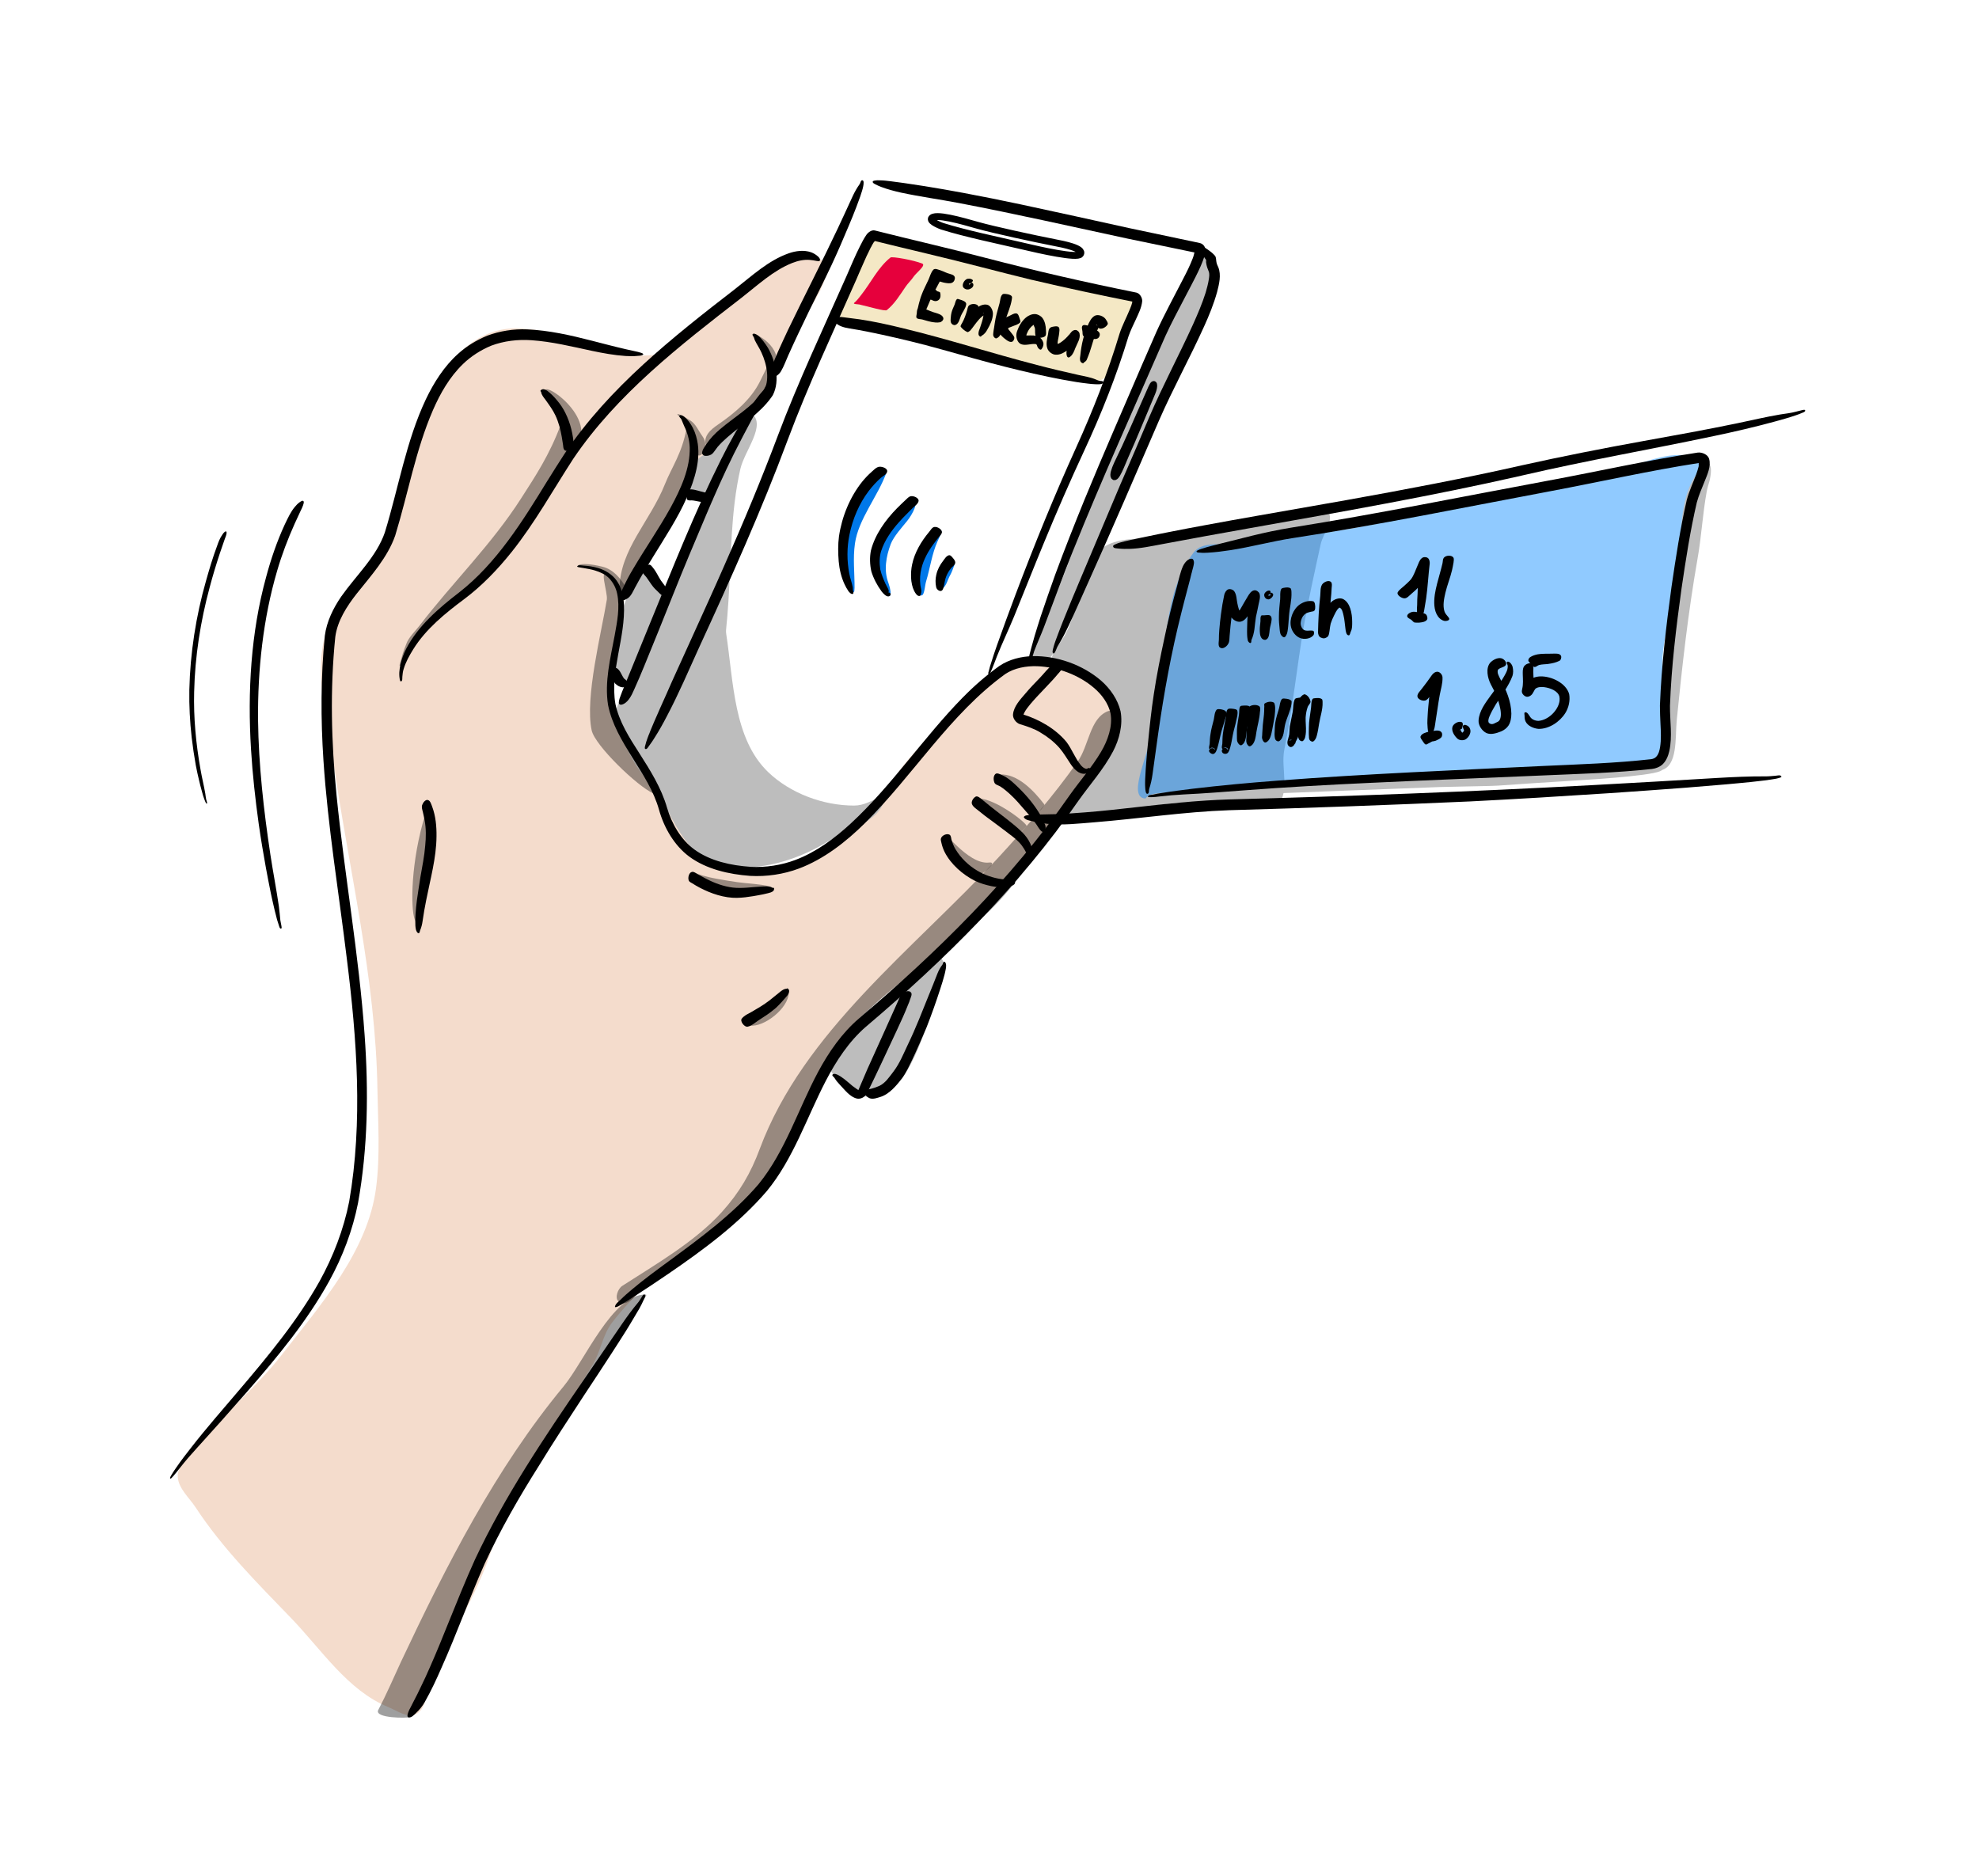 <svg xmlns="http://www.w3.org/2000/svg" xmlns:xlink="http://www.w3.org/1999/xlink" version="1.1" baseProfile="full" width="1437.2" height="1362.3" viewBox="0 0 1437.22 1362.33" enable-background="new 0 0 1437.22 1362.33" xml:space="preserve"><style>.style0{stroke-linejoin:	round;stroke-width:	8.001;fill:	#F4DCCC;}.style1{stroke-linejoin:	round;stroke-width:	8.001;fill:	#BDBDBD;}.style2{stroke-linejoin:	round;stroke-width:	8.001;fill:	#0087FF;fill-opacity:	0.435;}.style3{stroke-linejoin:	round;stroke-width:	8.001;fill:	#0078E9;}.style4{stroke-linejoin:	round;stroke-width:	8.001;fill:	#F4E8C5;}.style5{stroke-linejoin:	round;stroke-width:	8.001;fill:	#000000;fill-opacity:	0.376;}.style6{stroke-linejoin:	round;stroke-width:	0.2;fill:	#000000;}.style7{stroke-linejoin:	round;stroke-width:	8.001;fill:	#E6003C;}.style8{stroke-linejoin:	round;stroke:	#000000;stroke-width:	5.001;fill:	none;}.style9{stroke-linejoin:	round;stroke:	#000000;stroke-width:	4.001;fill:	none;}</style><path d="M 129.1 1072.85C 129.8 1081.3 137.4 1087.7 142.1 1094.85C 161.4 1124.3 186.6 1149.5 211.1 1174.87C 233.4 1197.9 252.4 1227.8 282.1 1239.87C 288.5 1242.5 296.1 1248.1 302.1 1244.88C 312.9 1239.2 308.2 1221 314.6 1210.65C 329.6 1186.1 344.1 1160.8 354.1 1133.86C 360.2 1117.7 363.3 1100 372.4 1085.34C 391.9 1054 411.3 1022.8 430.4 991.241C 436.2 981.7 437.6 969.7 444.3 960.851C 476.7 918.2 528.3 893.4 563.2 852.82C 587.4 824.6 587.2 780.3 611.8 752.364C 636.5 724.3 668.8 703.9 695.6 677.728C 715.4 658.4 730 633.9 750.7 615.488C 774.1 594.6 796.9 569 805.2 538.776C 807.5 530.4 811.9 520.1 807.2 512.773C 792.4 489.4 754.4 468.3 730.2 481.768C 719.1 488 713.6 501.1 704.2 509.772C 686.7 525.9 667 540.4 653.2 559.779C 634.7 585.7 614.9 614.2 586.2 627.789C 562.3 639.1 526 639.8 507.1 621.312C 499.1 613.5 496.5 601.5 490.7 591.786C 482.7 578.2 469.5 568.2 461.2 554.779C 445.2 528.8 442.2 496 446.1 465.722C 450.3 432.7 468.6 402.6 485 373.648C 501.5 344.7 521.8 317.1 546.8 295.116C 563.4 280.5 570.5 257.6 580.2 237.734C 587.8 222.1 609.3 197.9 595.2 187.727C 568.1 168.2 533.8 215.6 507.2 235.734C 498.8 242.1 493.1 253.2 483 256.073C 442.2 267.9 396 226.8 356.1 241.735C 305.9 260.6 304.8 336 282.9 384.997C 269.5 415.1 238.9 438.3 234.1 470.823C 230.1 497.3 237.8 524.3 241.7 550.782C 253.2 630.9 272.9 710.4 274.1 791.27C 274.5 815.1 276.2 839.2 273.1 862.822C 267.1 908.7 233.2 947.2 204.8 983.772C 186.2 1007.8 161.8 1026.9 143.1 1050.85C 137.8 1057.7 128.4 1064.2 129.1 1072.8 Z " class="style0"/><path d="M 964.1 371.21C 969.6 377.3 960.8 387.3 959.1 395.374C 954.7 415.5 950.2 435.6 946.7 455.889C 941.7 485.4 938.7 515.2 932.7 544.568C 930.1 557.7 936.9 574.5 928.1 584.573C 922.5 590.9 911.2 583.7 902.7 583.24C 893.5 582.7 884.3 581.9 875 582.045C 865.8 582.2 856.6 582.9 847.4 583.907C 827.8 586.1 825.1 588.3 805.6 591.75C 790.3 594.4 795.7 594.1 776.1 594.501C 757.6 594.9 786.1 575.1 791.4 567.247C 808.9 541.2 814.6 522.3 803.4 503.738C 794.1 488.5 762.1 483.7 762.9 480.985C 766.8 466.5 769 470.9 775.4 457.222C 783.2 440.3 783.6 419.8 794.2 404.424C 808.9 382.9 845.9 396 870.7 387.879C 893.9 380.3 918.9 379.3 942.7 373.877C 949.7 372.3 959.2 365.9 964.1 371.2 Z " class="style1"/><path d="M 866.6 401.599C 844.2 431.7 847.5 474.1 840.6 510.947C 839.1 518.7 836.9 526.4 835.8 534.273C 833.6 549.4 817.7 580.8 832.9 579.957C 916.9 575.5 1000.4 559.5 1084.6 559.497C 1112.3 559.5 1139.9 556.7 1167.6 554.953C 1181.3 554.1 1200 557.8 1207.9 546.619C 1219.6 530.3 1208 506.6 1207.3 486.611C 1206.3 459.8 1218.6 434 1221 407.266C 1222.6 388.4 1227.4 369.9 1232.5 351.592C 1234 345.8 1241.4 336.5 1236 333.923C 1210.7 322.1 1181.1 343.8 1153.6 348.591C 1108.3 356.4 1062.4 362.6 1018.2 375.595C 981.9 386.3 943.5 388.1 906.2 395.264C 893.1 397.8 874.5 390.8 866.6 401.6 Z " class="style2"/><path d="M 680.4 385.731C 665.4 391.4 654.4 424.2 668.3 432.238C 671.4 434 671.5 425.9 672.5 422.486C 675.5 412.7 676.7 402.4 680.9 393.107C 683.8 386.9 685.6 383.8 680.4 385.7 Z " class="style3"/><path d="M 692.8 409.148C 688.9 415.6 675.3 426.4 682.8 427.487C 686.8 428.1 688 421.1 690.1 417.611C 692 414.2 694.8 405.8 692.8 409.1 Z " class="style3"/><path d="M 639.4 343.6C 624.9 348.6 618.4 370.7 614.2 385.468C 610.1 399.8 620.4 441.9 620.6 426.974C 620.7 415.7 619.3 406 620.9 394.693C 623.4 377 637.7 360.2 643.7 343.338C 644.2 341.9 640.8 343.1 639.4 343.6 Z " class="style3"/><path d="M 662.7 364.603C 646.7 367 639.6 389.5 636.7 405.359C 634.9 414.8 641.7 431.5 645.2 432.863C 648.1 434 646.3 426.3 645.2 423.361C 641.7 414.3 643.5 404.1 646.9 395.108C 649.1 389.4 655.2 382.9 659 378.105C 662.4 373.9 667.9 363.8 662.7 364.6 Z " class="style3"/><path d="M 610.1 232.877C 637.5 237.7 665 242.8 692.1 249.546C 718.8 256.2 746.3 264.4 772.6 272.328C 782.7 275.4 795.7 280.5 803.5 273.5C 818.7 260.1 817.5 240.8 827.1 217.541C 829.8 211.2 813.8 213.7 807 212.627C 754.9 204.4 690.4 181.3 638.6 171.48C 634.3 170.7 596.6 230.5 610.1 232.9 Z " class="style4"/><path d="M 602.6 775.516C 603.2 780.5 619 797.2 626.5 791.454C 637.7 782.8 639.3 766.2 644.8 753.199C 649.2 742.6 668.5 717.8 657.5 721.194C 643.6 725.5 600.6 758.9 602.6 775.5 Z " class="style1"/><path d="M 445.8 520.021C 457.6 485.5 476.2 453.6 491.1 420.323C 498.4 403.9 505.8 387.5 513.1 371.03C 515.1 366.6 517.1 362.2 519.1 357.728C 521.1 353.4 523 349.2 524.9 344.867C 530.8 331.9 536.6 319 542.8 306.18C 543.5 304.7 544.2 303.2 545 301.78C 545.3 301.3 545.5 300 545.9 300.324C 556.7 308.7 540.8 327.2 537.7 340.494C 530.5 371.9 531.1 404.6 529 436.795C 527.8 456.1 526.9 456.8 527.4 460.346C 532.7 494.9 532.7 536.5 557.8 560.693C 573.9 576.2 597.9 585.1 620.3 585.069C 627.3 585.1 634.1 581.3 640.2 577.697C 640.8 577.3 641.5 577.1 642.2 577.029C 642.4 577 642.4 577.4 642.4 577.604C 642.4 595.8 615.5 602.7 599.8 612.033C 576.5 626 545.5 634.9 519.4 626.98C 495.8 619.8 487.3 589.3 473.4 568.805C 466.7 558.9 460.9 548.4 455.4 537.8C 452.3 531.8 443.7 526.4 445.8 520 Z " class="style1"/><path d="M 649 741.075C 647 744.8 645 748.6 643 752.381C 640.9 756.1 638.8 759.8 636.8 763.594C 634.8 767.4 632.9 771.4 630.9 775.264C 630.1 776.8 629.2 778.4 628.4 779.93C 627.6 781.6 626.7 783.2 626.1 784.98C 624.8 788.5 624.9 795.3 628.1 796.202C 659.4 804.8 674.1 740.3 686 705.013C 687.2 701.3 683.8 693.6 680.6 694.931C 663.4 702.1 654.2 725.4 644.1 743.5" class="style1"/><path d="M 755.7 459.243C 759.3 446.3 765.2 435.7 770 424.045C 781.4 396.5 790.2 365.9 802.3 340.727C 812.4 319.7 821.6 294.6 831.3 271.967C 840.8 249.7 852.5 230 862.2 208.196C 866.7 198 873.7 178.1 875.5 183.955C 877.9 191.4 881.9 199 877.1 213.709C 864.6 252.4 843.5 289.5 828.8 325.014C 813.9 360.9 799.2 397.3 784.4 433.401C 778.2 448.6 766.7 475.5 760.2 480.247C 758.3 481.7 761.8 480.4 760.2 480.247C 751.6 479.5 751.7 478.9 747.9 479.2" class="style1"/><path d="M 851.5 575.67C 897.4 574 943.1 569 988.9 566.669C 1014.8 565.3 1040.9 565.9 1066.5 562.335C 1085.2 559.7 1104.1 560 1122.9 559.668C 1126.1 559.6 1129.4 559.3 1132.6 558.936C 1135.8 558.6 1139 557.9 1142.2 557.668C 1146 557.4 1149.7 557.6 1153.4 557.501C 1157.1 557.4 1160.8 557.6 1164.6 557.334C 1176.7 556.5 1188.8 555.7 1200.8 553.971C 1203.4 553.6 1206.5 556.2 1207.1 558.757C 1208 562.6 1165.8 565.6 1140.7 567.101C 1062.8 571.9 1109.2 570.1 1045.7 571.602C 1043.9 571.6 902.3 577.1 900.5 577.337C 896.2 577.9 891.9 578.3 887.5 578.671C 886 578.8 884.4 578.5 882.9 578.671C 876.4 579.2 870 580.2 863.5 580.671C 862.2 580.8 831.1 583.7 831.2 582.338C 831.6 575.2 844.4 575.9 851.5 575.7 Z " class="style1"/><path d="M 1238.5 336.89C 1212.6 360.8 1224.7 406 1216.5 440.238C 1211.2 462.4 1209.4 485.2 1207.8 507.914C 1207.4 513.6 1206.9 519.2 1206.5 524.916C 1206.3 527.4 1206 529.9 1206.2 532.462C 1206.3 535 1206.9 537.4 1207.2 539.919C 1207.4 542.4 1207.6 545 1207.2 547.464C 1205.1 561 1201.2 560.6 1206.3 559.418C 1218.6 556.5 1216.5 535.8 1217.7 523.244C 1221.6 484 1226 444.7 1232.8 405.9C 1235.7 389.7 1236.5 373.1 1239.5 356.893C 1240 354.2 1240.9 351.6 1241.6 348.904C 1244.4 336.5 1240.3 335.2 1238.5 336.9 Z " class="style1"/><g><path d="M 512.9 324.425C 510 316.6 516.6 311.7 521.7 308.173C 533.6 300 545.5 290 551.9 277.043C 561.2 258.5 556.6 265.5 557.8 266.167C 570.2 273.3 547.7 295 535.9 303.047C 527.3 309 516.5 334.2 512.9 324.4 Z " class="style5"/><path d="M 449.9 427.324C 450.3 398.8 472.2 378.7 483 351.395C 487.6 339.8 495.2 329.4 498.5 311.617C 499.4 306.9 502.7 321.8 502.3 326.589C 499.5 361.2 482.6 378.5 467.7 402.55C 463.9 408.7 460.9 415.2 457.9 421.636C 453.3 431.5 449.7 445 449.9 427.3 Z " class="style5"/><path d="M 474.6 576.306C 462.8 571.1 432 541.3 429.7 530.461C 424.6 506.9 436.9 459 440.7 435.533C 441.5 430.2 434.2 410.1 442.3 419.571C 445.8 423.7 446.7 424.6 447.8 427.525C 453.4 442.2 447.4 458.1 445.2 473.078C 441.2 499.5 440 519 453.3 538.634C 465.1 556.1 475.7 576.8 474.6 576.3 Z " class="style5"/><path d="M 544.6 744.862C 554.8 746.2 572.7 732.3 572.8 721.025C 572.8 717.5 540 744.3 544.6 744.9 Z " class="style5"/><path d="M 560.6 269.126C 564.1 267 564.7 260.9 563.3 257.031C 561 250.7 555 245.7 548.9 242.9C 545.7 241.4 552.3 253.9 555.5 258.375C 557.8 261.6 559.2 270 560.6 269.1 Z " class="style5"/><path d="M 506.2 329.12C 507.4 334.9 516.4 325.1 510 316.633C 507.2 312.8 505.3 307.8 501.2 305.298C 486.9 296.7 493.4 302.7 493.8 303.131C 506.4 313.1 504 319.3 506.2 329.1 Z " class="style5"/><path d="M 454.8 427.148C 451 420.2 445.4 413.6 437.7 411.631C 419.3 407 415.8 412.1 423.8 411.798C 432.3 411.4 446.7 416.8 450.9 433.399C 451.5 435.6 454.2 430 454.8 427.9" class="style5"/><path d="M 396.8 286.114C 405.5 300.9 413 331 416.8 326.967C 438.3 303.8 388.5 272.2 396.8 286.1 Z " class="style5"/><path d="M 407.3 308.284C 399 330.6 388.7 346 378.5 361.88C 357.1 395.4 328.8 422.9 304.6 454.461C 301.7 458.2 296.6 463.1 295.1 467.588C 294 470.8 293.9 469.6 290.6 481.214C 287.3 492.6 305.1 460.1 313.9 452.041C 337.7 430.2 362.6 408.9 381.6 382.812C 393.4 366.6 404.3 349.7 413.3 331.805C 415.8 326.8 409.3 303 407.3 308.3 Z " class="style5"/><path d="M 311.3 590.081C 309.1 726.5 287.2 660.7 309.1 590.6" class="style5"/><path d="M 502.9 634.731C 498.2 652.9 572.2 647.1 559.1 643.776C 551.4 641.9 543.4 641.8 535.6 640.71C 531 640.1 526 639.2 521.4 638.398C 501.3 634.8 503.8 631.4 502.9 634.7 Z " class="style5"/><path d="M 725.2 564.006C 732.1 569.1 738.4 575.1 744.4 581.258C 745.7 582.6 751.3 589.8 752.2 591.451C 752.5 592.1 759.1 585.1 758.4 584.2C 750.6 574 738.8 561.7 725.9 562.5" class="style5"/><path d="M 709.4 582.508C 715.7 588.2 721.9 594.6 729.7 597.926C 730.3 598.2 741.1 604.9 741.5 604.421C 747.4 598 745.5 600 745.5 599.967C 746.7 598.7 723.9 580.3 710.4 579.8" class="style5"/><path d="M 687.7 610.596C 692.1 622.8 702.3 639.9 713.9 634.064C 715 633.5 724.6 625.7 718.4 626.438C 702 628.4 683.2 598.2 687.7 610.6 Z " class="style5"/><path d="M 468.6 940.226C 444.8 940.1 424.5 988.5 409.3 1006.9C 359.9 1066.5 324.2 1136.9 291.2 1206.93C 285.8 1218.6 280.7 1230.5 274.7 1241.94C 271.6 1248.1 296.3 1247.9 297.4 1247.08C 324.1 1228.1 335.3 1139.6 370.2 1088.43C 397.1 1049.1 422.2 1008.6 448.2 968.734C 462.8 946.3 472.2 940.2 468.6 940.2 Z " class="style5"/><path d="M 804.6 516.512C 791.4 521.7 790.9 541.5 782.6 553.184C 765.3 577.7 745.6 600.5 725.3 622.527C 663.4 689.6 583.7 748.8 551.8 834.325C 545.2 852.1 537 866.1 524.3 880.197C 504.8 901.8 476.4 918.1 451.9 933.904C 448.7 936 446.3 942.6 449.1 945.116C 456.6 951.7 465.7 934.1 474.1 928.74C 509.8 906.1 549.1 880 565.9 841.224C 580.8 807 596.8 772 621.3 743.877C 649 712.1 687.7 691.6 718 662.199C 748.2 632.8 767.6 594 795.1 562.08C 803.1 552.8 810.8 541.9 812.5 529.778C 813.2 524.7 809.4 514.6 804.6 516.5 Z " class="style5"/></g><path d="M 512.1 329.307C 520.2 319 529.9 300.2 542.4 304.304C 547.4 306 537.4 313.7 534.9 318.404C 528.6 330.4 522.8 342.8 517.6 355.311C 510.1 373.5 495.4 356.8 496.6 351.129C 498.7 341.4 506.3 331 515.9 328.3" class="style1"/><path d="M 466.7 412.402C 477.9 426.8 486.7 429.3 479.1 445.803C 474.4 456.1 459.3 504.3 451.7 495.889C 438.9 481.6 450 436.5 466 413.7" class="style1"/><path d="M 397.8 348.767C 379.7 378.3 360.7 409 333.4 430.299C 318.6 441.7 303.7 454.5 295.1 470.965C 293.1 474.8 291.6 478.9 290.7 483.056C 290.4 484.7 290.1 486.5 290 488.189C 290 489 289.9 489.9 290 490.717C 290 491.3 290.1 492 290.2 492.579C 290.3 493.4 290.5 495.1 291.3 494.866C 292.4 494.5 292.1 492.6 292.2 491.452C 292.4 489.6 292.5 487.8 293.1 486.044C 294.6 480.9 297.3 476.1 300.1 471.573C 309.2 456.9 323.2 445.5 337 435.22C 350 425.5 361.4 413.6 371.5 400.971C 388.4 379.8 401.6 355.9 416.3 333.243C 447.9 286.4 494 250.7 538.6 216.203C 550.3 207.1 561.5 196.5 575.3 191.013C 579.4 189.4 583.8 188.4 588.1 188.775C 589.8 188.9 591.4 189.2 593 189.514C 593.8 189.6 595.1 190 595.4 189.224C 595.9 188.3 594.9 187.1 594.2 186.388C 592.7 185 590.9 183.9 589 183.201C 583.8 181.4 577.8 182.2 572.7 184.008C 558 189.2 546.1 200.3 533.8 209.931C 488.5 244.9 442.1 281.7 410.2 329.255C 406 335.7 401.9 342.2 397.8 348.8 Z " class="style6"/><path d="M 251.9 696.515C 259.2 754.8 263.6 814.7 253.6 872.578C 249.6 892.9 242 912.6 232 930.677C 215.9 959.4 194.6 985 173.3 1010.04C 161.8 1023.6 150.1 1036.9 139.2 1050.87C 135.4 1055.7 131.6 1060.6 128.1 1065.71C 126.9 1067.4 125.8 1069.1 124.7 1070.89C 124.2 1071.8 123.5 1072.7 123.5 1073.7C 123.5 1074 124.1 1073.8 124.3 1073.68C 124.4 1073.6 124.6 1073.4 124.7 1073.29C 125.2 1072.8 125.6 1072.4 126 1071.88C 127.7 1070 129.2 1067.9 130.8 1065.95C 134.5 1061.2 138.5 1056.6 142.6 1052.12C 155 1038.5 167.3 1024.7 179.5 1010.74C 201.4 985.6 223 959.6 239.1 930.371C 248.8 912.8 256.1 893.5 260 873.784C 267.2 833.7 267.7 792.4 264.8 751.784C 260.7 693.4 250.2 635.7 244.4 577.507C 240.6 539.4 239.6 500.7 243.5 462.541C 245 451 251.8 440.4 259 431.226C 269.5 418 281.4 405 287 389.001C 296.3 358.7 301.8 327 314.4 297.92C 319.7 285.7 326.6 273.7 336.2 264.414C 342.1 258.7 349.2 254.2 356.7 251.07C 365.9 247.6 376.1 246.4 385.9 247.09C 400.8 248.1 415.3 251.7 429.8 254.793C 437.9 256.5 446.1 258 454.3 258.55C 457.2 258.7 460 258.8 462.9 258.481C 464.3 258.3 466.1 258.5 467.1 257.45C 467.5 257 466.2 256.4 465.6 256.242C 464.8 256 464 255.8 463.2 255.561C 460.4 254.9 457.6 254.3 454.8 253.698C 446.5 251.8 438.2 249.6 429.9 247.467C 414.5 243.5 398.7 239.9 382.8 239.225C 373 238.8 363 240.4 353.9 243.772C 346.1 247 338.8 251.4 332.6 257.037C 322.6 266 315.1 277.8 309.3 289.949C 294.9 320.4 289.4 354.4 279.5 386.647C 273.4 404.4 258.6 417.9 247.8 433.258C 242 441.7 237.2 451.5 235.9 461.714C 232.9 491.8 232.9 522.2 234.9 552.307C 238.1 600.6 246.1 648.5 251.9 696.5 Z " class="style6"/><path d="M 391.6 1064.19C 402 1047.2 412.9 1030.6 423.8 1013.92C 430.3 1004 436.9 994.2 443.3 984.238C 447 978.5 450.7 972.8 454.3 967.07C 456.3 963.9 458.2 960.7 460.1 957.495C 461.5 955.1 462.9 952.8 464.3 950.406C 465.4 948.4 466.5 946.3 467.4 944.229C 468 943 469.4 940.8 468.1 940.199C 467.3 939.8 466.5 941.3 466 942.106C 465.1 943.4 464.4 944.8 463.4 945.99C 459.2 951 455.3 956.3 451.6 961.742C 442.4 975.3 433.1 988.7 423.9 1002.19C 395.1 1044.1 366.5 1086.7 344.9 1132.72C 338 1148 331.7 1163.7 325.4 1179.24C 321.3 1189.5 317.1 1199.8 312.6 1210.01C 310.3 1215.3 307.9 1220.6 305.3 1225.84C 303.9 1228.9 302.3 1232 300.7 1235.06C 299.9 1236.7 299 1238.3 298.2 1239.96C 297.7 1240.9 297.2 1241.8 296.8 1242.81C 296.2 1244.2 295.2 1247.1 296.7 1247.31C 298.8 1247.7 300.7 1245.5 302.3 1243.96C 304.7 1241.7 306.9 1239 308.5 1236.09C 313.1 1228 317 1219.6 320.7 1211.1C 331.8 1186.3 340.9 1160.7 351.9 1135.88C 363.3 1111.1 377 1087.3 391.6 1064.2 Z " class="style6"/><path d="M 699.4 506.356C 670.7 535.6 647.9 570.3 617.9 598.048C 606.1 608.9 592.8 618.8 577.8 624.492C 567.5 628.4 556.2 630.1 545.2 629.566C 531 628.6 515.9 625.4 504.4 617.058C 494.5 609.9 487.8 598.2 484.4 586.555C 480.3 572.3 472.2 559.4 464.2 546.888C 457 535.7 449.6 524.1 446.9 511.125C 442.9 487.3 454.4 463 453.1 438.784C 452.8 432.8 451.3 426.4 447.7 421.513C 444.6 417.2 439.6 414.1 434.4 412.55C 431.1 411.6 427.6 411 424.1 410.799C 422.4 410.7 420.1 410 419.2 411.296C 418.9 411.7 420 411.9 420.5 412.009C 421.5 412.2 422.5 412.3 423.5 412.513C 426.4 413 429.4 413.5 432.2 414.365C 435.9 415.5 439.7 417.2 442.4 420.044C 445.3 423.1 447.4 427.1 448.2 431.206C 450.3 441.1 448.2 451.5 446.4 461.483C 443.3 478.1 438.9 495.3 441.6 512.08C 447.1 539.7 471 561 478.6 588.092C 482.2 601.1 489.7 614.1 500.6 622.164C 513 631.3 529.4 635 544.8 636.133C 556.7 636.8 569 635 580.2 630.801C 598.3 624 614.3 611.5 628.1 597.874C 663.3 563 689.9 518.6 730.1 489.508C 736.7 485.1 745.3 483.6 753.2 483.852C 768 484.4 783.5 490.1 794.7 499.776C 800.2 504.5 805 511 806.5 518.083C 808.2 527.5 804.5 537.8 799.6 546.073C 793 557.2 784.4 566.9 776.9 577.453C 734.5 638.5 680.5 691.6 623.8 739.691C 611.4 750.3 601.8 764.2 594.1 778.57C 579.6 805.7 570.3 836.2 550.9 860.016C 532.2 881.9 508.5 899.2 485.3 916.259C 476.4 922.8 467.5 929.3 459.1 936.369C 456.2 938.8 453.4 941.2 450.8 943.832C 449.2 945.4 446.9 946.9 446.6 949.059C 446.5 949.7 448 949.2 448.7 948.865C 449.6 948.4 450.4 947.9 451.3 947.447C 454.4 945.6 457.4 943.7 460.4 941.715C 468.8 936.3 477.1 930.8 485.3 925.184C 511 907.6 536.6 888.7 556.9 865.051C 576.1 841.7 585.8 811.9 599.7 785.049C 607.2 770.6 616.5 756.4 628.8 745.738C 686.1 697.2 740.4 643.4 783.1 581.69C 791.6 569.7 801.5 558.7 808.3 545.766C 812.9 537 815.6 526.4 813.8 516.638C 811.8 508 806.2 500 799.5 494.199C 786.2 482.8 767.6 476.2 750.1 476.541C 741.7 476.7 732.9 478.9 725.9 483.575C 716.4 490.4 707.5 498.1 699.4 506.4 Z " class="style6"/><path d="M 498.9 361.149C 504.5 348.3 509.2 333.5 506.3 319.836C 505.4 315.6 503.9 311.5 501.5 307.913C 500.8 306.8 499.9 305.6 499 304.634C 498.3 303.9 497.7 303.3 496.9 302.654C 496 301.9 494 300.9 493.4 301.949C 493 302.9 494.5 303.7 494.9 304.673C 495.6 306.2 496.1 307.8 496.8 309.289C 499.2 314.1 500.7 319.5 500.9 324.881C 501.3 340.1 494.4 355.1 487.1 368.496C 478.6 383.9 468.6 398.2 459.7 413.324C 457.1 417.6 454.8 422 452.7 426.541C 451.9 428.2 451.1 429.9 450.5 431.693C 450.1 432.8 449.6 434.3 450.3 435.226C 451.4 436.8 454.4 435.6 456 434.445C 458.5 432.6 459.7 429.5 461.2 426.741C 465.3 419 469.9 411.5 474.5 404.049C 483.1 390 492.3 376.2 498.9 361.1 Z " class="style6"/><path d="M 561.4 286.678C 566.5 276.5 563.4 262.5 557.7 252.612C 556.6 250.8 555.4 249.1 554.1 247.453C 552.9 246 551.6 244.4 550 243.348C 549 242.7 547.3 241.8 546.6 242.717C 546.2 243.2 546.9 244 547.2 244.539C 547.7 245.2 547.8 246.2 548.1 246.925C 549.6 250.1 551.6 252.9 553 256.069C 557 264.7 559.4 276.6 554.2 284.568C 545.9 295.7 533.4 302.8 522.9 311.747C 519.2 314.9 515.7 318.5 513 322.545C 511.7 324.6 509.9 326.7 509.9 329.101C 509.9 330 511 330.9 511.9 331.051C 513.8 331.3 516.1 330.7 517.5 329.352C 518.9 327.9 519.9 326.1 521.2 324.531C 523.3 322.1 525.7 319.8 528.1 317.71C 538.9 308.2 551.7 300.4 560.1 288.686L 561.1 287.244L 561.4 286.7 Z " class="style6"/><path d="M 604 192.292C 608.3 183.1 612.3 173.8 616.2 164.456C 618.2 159.8 620.1 155.1 621.9 150.384C 622.8 147.9 623.8 145.3 624.7 142.798C 625.2 141.4 625.6 139.9 626.1 138.46C 626.4 137.4 626.7 136.4 626.9 135.292C 627.2 133.8 627.6 130.9 626.2 130.926C 625 130.9 625 132.8 624.3 133.719C 622.4 136.4 620.8 139.2 619.4 142.161C 615.8 150.1 612.1 158 608.4 165.956C 596.8 190.6 584.2 214.8 572.4 239.357C 570 244.5 567.6 249.6 565.3 254.756C 565.1 255.1 565 255.5 564.8 255.897C 564.1 257.5 563.4 259.2 562.7 260.846C 562.3 261.9 561.9 262.9 561.5 263.904C 561.3 264.4 561.1 264.9 560.9 265.422C 560.4 266.8 559.9 268.2 559.4 269.58C 559.3 270 559.1 270.4 559.1 270.814C 558.8 271.9 559.2 273.6 560.3 273.842C 562.9 274.4 565.7 272 567.1 269.794C 569.3 266.1 570.7 262 572.5 258.021C 577.2 247.5 582.2 237.1 587.2 226.681C 592.8 215.2 598.6 203.8 604 192.3 Z " class="style6"/><path d="M 305.3 637.143C 304.4 642.6 303.6 648.1 302.8 653.562C 302.4 656.9 302 660.2 301.8 663.472C 301.7 665.4 301.6 667.3 301.6 669.213C 301.6 671.3 301.6 673.3 302.1 675.308C 302.4 676.3 303.1 677.9 304.1 677.729C 304.9 677.6 304.8 676.4 305.1 675.71C 306 673.6 306.6 671.2 306.9 668.93C 307.6 663.9 308.5 658.9 309.5 653.861C 312.5 638.5 316.9 623.1 317 607.406C 317.1 600.2 316.4 592.7 313.9 585.965C 313.2 584.2 312.6 581.6 310.8 581.05C 309 580.5 307.2 582.9 306.6 584.642C 306 586.2 306.7 588.1 307.1 589.745C 307.6 591.8 308 593.9 308.4 595.964C 309.5 601.9 309.4 608.1 308.8 614.187C 308.2 621.9 306.6 629.5 305.3 637.1 Z " class="style6"/><path d="M 409.2 297.347C 407.5 294.3 405.3 291.6 403 288.98C 401.9 287.8 400.8 286.6 399.5 285.503C 398.2 284.4 396.8 283.1 395.1 282.699C 394.2 282.5 392.9 282.9 392.5 283.791C 392.4 284.1 392.9 284.4 393 284.763C 393.3 286.9 394.9 288.7 396.2 290.443C 398.8 294.1 401.5 297.7 403.4 301.789C 405.7 306.7 407.1 312.1 408 317.412C 408.3 319.3 408.6 321.2 408.9 323.086C 409.1 324.3 409 325.6 409.7 326.56C 411 328.4 415.1 327.4 416.4 325.559C 417.4 324.3 416.7 322.4 416.5 320.904C 415.7 312.7 413.3 304.5 409.2 297.3 Z " class="style6"/><path d="M 509.2 364.492C 511.6 364.7 514.4 365.3 516.5 364.074C 517.7 363.4 517.9 361.6 517.6 360.293C 517.4 359.5 516.4 359.2 515.7 358.843C 514.3 358.2 512.9 357.8 511.4 357.514C 508.3 356.9 505.2 355.6 502.1 355.414C 501.2 355.4 500.2 355.5 499.4 355.896C 498.3 356.5 498.8 358.4 498.8 359.669C 498.9 360.8 498.4 362.6 499.4 363.117C 500.5 363.7 501.9 363.3 503.1 363.456C 505.2 363.7 507.2 364.3 509.2 364.5 Z " class="style6"/><path d="M 474.3 426.133C 475.5 427.6 476.9 428.8 478.2 430.134C 479.3 431.2 480.5 432.6 482.1 432.86C 483 433 484.3 432.5 484.6 431.607C 485.7 428.1 482.1 424.7 480 421.642C 478 418.6 476.6 415.2 474.3 412.44C 473.5 411.4 472.4 409.8 471.1 410.12C 469.7 410.5 468.6 411.8 467.6 412.987C 467.1 413.6 466.2 414.2 466.4 415.004C 466.8 416.7 468.5 417.9 469.5 419.324C 471.2 421.6 472.6 424 474.3 426.1 Z " class="style6"/><path d="M 447 496.671C 447.5 497.1 448 497.5 448.5 497.843C 449.6 498.6 451 499.1 452.3 499.19C 453.9 499.3 455.6 497.2 455.5 495.593C 455.5 494.4 454.2 493.6 453.3 492.903C 451.4 490.5 450.6 487 448 485.307C 446.7 484.5 445 486 443.9 487.029C 443 487.8 441.4 488.5 441.7 489.678C 441.9 490.8 443.1 491.5 443.8 492.427C 444.9 493.8 445.9 495.2 447 496.7 Z " class="style6"/><path d="M 755.6 532.034C 760.7 535 765.4 538.7 769.3 543.084C 772.5 546.8 774.9 551 777.6 555.011C 778.8 556.8 780.2 558.5 781.9 559.877C 783.6 561.3 786 562.3 788.2 561.911C 789.7 561.6 791.7 560.6 791.9 559.096C 791.9 558.6 791.6 558 791.2 557.795C 790.4 557.5 789.6 558.5 788.7 558.366C 787.2 558 785.9 556.9 784.9 555.674C 780.7 550.6 778.5 544.1 774.5 538.848C 766.5 529.2 754.7 522.5 742.7 518.766C 742.5 518.7 743 519.7 743.1 519.442C 743.4 518.8 743.6 518.2 743.9 517.576C 745 515.4 746.6 513.5 748.1 511.609C 751.2 507.9 754.5 504.4 757.8 500.973C 759.8 498.9 761.8 496.8 763.7 494.707C 764.6 493.7 765.5 492.8 766.3 491.827C 767.1 490.9 767.9 490 768.7 489.014C 768.8 489 768.8 488.9 768.9 488.841C 769.9 487.5 771.3 486.3 771.6 484.698C 771.8 484 771.4 483 770.7 482.608C 768.9 481.4 765.9 481.8 764.1 483.116C 760.7 485.6 758.3 489.1 755.4 492.07C 751.7 495.9 748 499.7 744.6 503.769C 740.8 508.2 736.3 513 735.7 518.719C 735.3 521.6 737.9 525.1 740.7 525.944C 745.8 527.5 751.1 529.2 755.6 532 Z " class="style6"/><path d="M 743.5 587.49C 745.5 589.8 747.5 592 749.4 594.349C 750.4 595.7 751.5 597.1 752.5 598.522C 753.6 600.1 754.5 601.8 755.8 603.214C 756.5 604.1 758.2 604.9 759.1 604.145C 759.4 603.9 759.1 603.3 759.1 602.924C 759.4 601.7 759.5 600.2 759 599.033C 757.8 596.1 756.5 593.3 754.8 590.635C 750 582.8 743.8 575.8 737 569.513C 734.3 567 731.3 564.5 727.8 562.99C 726.2 562.3 724 561 722.8 562.233C 721.3 563.7 721.4 566.5 722.2 568.437C 722.9 570 725 570.3 726.5 571.216C 729.2 573 731.7 575.1 734.1 577.372C 737.5 580.5 740.5 584 743.5 587.5 Z " class="style6"/><path d="M 731.8 604.822C 734.7 607 737.6 609.1 740.1 611.764C 741.5 613.2 742.7 614.8 743.7 616.479C 744.3 617.5 744.9 618.5 745.4 619.585C 745.6 620.1 745.9 620.6 746.3 620.938C 746.9 621.5 748.3 622 748.7 621.302C 751.4 616 746.7 608.8 742.5 604.573C 735.5 597.7 727.3 592.1 719.6 585.907C 717 583.8 714.4 581.6 711.7 579.504C 710.9 578.9 709.7 578.1 708.7 578.513C 706.9 579.4 705.1 582.1 705.9 584.062C 706.8 586.2 709 587.4 710.8 588.909C 713.9 591.5 717.1 593.9 720.4 596.262C 724.3 599.1 728 602 731.8 604.8 Z " class="style6"/><path d="M 708.2 639.761C 711.9 641.6 715.9 642.7 720 643.589C 723.7 644.4 727.7 644.6 731.6 644.065C 733.7 643.7 737.3 643 737.2 640.811C 737.2 640 735.8 639.9 735.1 639.517C 732.8 638.4 730.1 638.8 727.6 638.524C 721.4 637.7 715.2 635.6 709.8 632.382C 703.4 628.6 697.7 623.1 693.9 616.745C 692.6 614.6 691.7 612.2 691 609.835C 690.7 608.6 690.7 606.9 689.6 606.228C 687.6 605.1 684.1 606.7 683.4 608.79C 683 609.9 683.5 611.1 683.7 612.186C 684.2 614.5 685 616.7 686 618.778C 690.6 627.8 699.1 635.2 708.2 639.8 Z " class="style6"/><path d="M 535.5 652.072C 539.3 652 543.1 651.5 546.9 650.874C 549.3 650.5 551.8 650 554.2 649.534C 555.4 649.3 556.5 649 557.7 648.722C 559 648.4 560.3 648.1 561.4 647.261C 562 646.8 562.4 645.7 562.1 644.98C 561.8 644.6 561.1 644.9 560.7 644.672C 558.2 643.4 555.2 643.8 552.4 643.928C 545.6 644.3 538.8 645.4 532.1 644.609C 525.5 643.8 519 641.4 513.1 638.367C 511 637.3 508.9 636.1 506.8 635.016C 505.4 634.3 504 632.9 502.5 633.261C 500.3 633.7 499.4 637.5 500.2 639.513C 500.6 640.5 501.8 641 502.8 641.58C 504.4 642.6 506.1 643.6 507.9 644.563C 516.3 649 526 652.3 535.5 652.1 Z " class="style6"/><path d="M 562.3 733.016C 564.2 731.5 565.8 729.7 567.5 727.939C 568.6 726.7 569.7 725.5 570.8 724.202C 571.9 722.9 573.1 721.5 573.1 719.827C 573.2 719.1 572.6 718.2 572 717.872C 571.7 717.7 571.4 718.1 571.1 718.141C 569.6 718.1 568.2 719.1 567 719.988C 564.2 722.2 561.5 724.5 558.7 726.664C 554.8 729.7 550.5 732.2 546.3 734.651C 543.6 736.2 540.6 737.4 538.7 739.8C 537.2 741.7 540.7 746.2 543 745.646C 546 745 548.3 742.7 550.9 741.027C 554.8 738.5 558.8 736 562.3 733 Z " class="style6"/><path d="M 512.5 374.762C 519 359.5 525.7 344.2 533.1 329.374C 537.2 321.3 541.3 313.3 545.6 305.387C 548 301 550.4 296.7 552.8 292.373C 553.8 290.6 554.7 288.9 555.6 287.157C 556.3 286 556.9 284.8 557.5 283.536C 557.6 283.2 557.7 282.9 557.8 282.628C 557.9 282.4 558 282.1 558.1 281.852C 558.4 281.1 558.6 279.4 557.8 279.385C 556 279.3 555.5 282.2 554.3 283.491C 550.8 287.4 547.6 291.7 544.8 296.237C 537.1 308.4 530 320.9 523.6 333.801C 504.4 372.2 488.7 412.2 472.4 451.866C 468.1 462.4 463.8 473 459.5 483.506C 457.4 488.6 455.3 493.8 453.2 498.923C 452.3 501.1 451.4 503.3 450.6 505.562C 450.4 506.2 450.1 506.8 449.9 507.507C 449.6 508.7 449.2 510 449.6 511.103C 449.8 511.7 450.7 511.9 451.3 511.815C 455.9 510.8 458.6 505.3 460.5 500.898C 463 495.3 465.5 489.6 467.8 483.883C 474.9 466.7 481.8 449.4 488.7 432.178C 496.4 412.9 504.4 393.8 512.5 374.8 Z " class="style6"/><path d="M 830.5 262.358C 816.1 296 801.3 329.5 787.4 363.389C 780.1 381.3 773 399.3 766.3 417.43C 762.7 427.5 759.2 437.5 755.8 447.673C 754.3 452.4 752.8 457.1 751.4 461.805C 750.6 464.7 749.8 467.5 749 470.375C 748.6 472 748.1 473.7 747.7 475.374C 747.5 476.3 747.3 477.2 747.2 478.163C 747 478.8 746.9 479.5 746.8 480.211C 746.7 481 746.3 482.7 747.2 482.702C 748.2 482.6 748.5 481 748.8 480.035C 749.7 477.7 750.3 475.2 751.1 472.808C 753.3 467 755.9 461.4 758.1 455.621C 765.1 437.2 771.8 418.6 779.2 400.229C 800.3 347.7 823.7 296.1 846.3 244.169C 850.7 234.5 855.8 225.1 860.7 215.654C 863.3 210.7 865.9 205.8 868.4 200.833C 870.9 195.8 873.4 190.7 874.9 185.307C 875.4 183.5 875.7 181.3 875 179.543C 874.4 178.1 873 176.9 871.4 176.516C 854.4 172.9 837.3 169.3 820.2 165.7C 794 159.9 767.7 154.1 741.4 148.473C 727.5 145.5 713.5 142.7 699.4 140.054C 690.1 138.3 680.7 136.7 671.3 135.168C 666.5 134.4 661.6 133.7 656.7 132.959C 656 132.9 655.3 132.8 654.6 132.67C 652.1 132.3 649.5 132 646.9 131.651C 644.3 131.3 641.5 131 638.8 130.972C 637.7 130.9 636.5 130.9 635.4 131.128C 634.8 131.2 633.8 131.4 633.8 132.017C 633.7 132.9 635 133.5 635.8 133.901C 637.1 134.6 638.5 135.2 639.9 135.748C 644.6 137.5 649.4 138.8 654.3 139.884C 668.3 142.9 682.5 144.8 696.6 147.501C 737.4 155.3 778 164.5 818.6 173.243C 835.7 176.8 852.8 180.3 869.9 183.857C 869.5 183.8 869 183.5 868.7 183.226C 868.5 183 868.3 182.8 868.1 182.52C 868 182.4 868 182.2 867.9 181.972L 867.9 181.908C 867.2 183.8 867 185.8 866.2 187.639C 864.3 192.6 861.9 197.5 859.4 202.242C 852.8 215.2 845.7 228 839.7 241.295C 836.6 248.3 833.6 255.3 830.5 262.4 Z " class="style6"/><path d="M 814.2 350.555C 804.4 373.8 794.6 396.9 784.8 420.16C 780.4 430.6 776 441.1 771.8 451.645C 770.1 456 768.4 460.3 766.8 464.726C 766.2 466.3 765.7 467.9 765.2 469.578C 765.1 470 765 470.4 764.9 470.774C 764.8 471.1 764.7 471.4 764.6 471.781C 764.6 472.1 764.5 472.3 764.5 472.611C 764.5 472.8 764.4 473.1 764.4 473.278C 764.4 473.8 764.7 474.7 765.2 474.593C 766 474.4 766.3 473.3 766.7 472.572C 767.3 471.3 767.7 469.9 768.5 468.696C 771.1 464.5 773.4 460.1 775.5 455.651C 780.8 444.5 785.7 433.1 790.8 421.858C 808.2 383.2 824.9 344.3 841.7 305.428C 851.8 282.3 864 260.2 874.4 237.223C 878.1 229.1 881.5 220.7 883.9 212.084C 885.4 206.3 887 199.7 884.8 194.163C 884.2 192.9 883.6 191.6 883.4 190.254C 883.1 188.8 883.3 187 882.4 185.812C 880.8 183.9 878.8 182.4 876.8 181.055C 875.3 180.1 873.5 178.5 872 179.332C 871 179.9 871.7 181.7 872.2 182.761C 873.2 185.2 874.9 187.3 876.4 189.517C 876.5 189.7 876.6 189.8 876.7 190.008C 876.4 189.9 876.3 189.4 876.2 189.135C 876.1 188.6 876.4 188.4 876.2 188.638C 875.5 189.4 876 190.8 876.1 191.798C 876.4 193.6 877.1 195.4 877.8 197.118C 878.5 198.9 878.2 200.9 877.9 202.82C 877.4 206.1 876.5 209.3 875.6 212.496C 873.1 220.4 869.8 228.1 866.4 235.664C 856.2 258.1 844.5 279.9 834.8 302.517C 828 318.6 821.2 334.6 814.2 350.6 Z " class="style6"/><path d="M 630.1 776.071C 627.9 781.2 625.7 786.3 623.5 791.484C 623.2 792.3 624.6 791.4 624 791.631C 623.3 791.9 622.6 791.1 621.9 790.725C 621 790.1 620 789.4 619.1 788.689C 616.3 786.4 613.7 783.9 610.6 781.899C 609.4 781.1 608.2 780.4 606.8 780.033C 606.1 779.8 604.8 779.9 604.5 780.684C 604.3 781.5 605.6 782.1 606 782.822C 607.1 784.7 608.5 786.3 609.9 787.8C 613.6 791.6 617.1 796.6 622.3 797.855C 624.9 798.5 628.3 796.7 629.5 794.321C 637 779.1 644.1 763.7 651.3 748.305C 654.2 742.1 657.1 735.8 659.6 729.39C 660.1 728.3 660.5 727.3 660.8 726.238C 661.2 725.3 661.5 724.3 661.8 723.369C 662.1 722.5 662.2 721.4 661.5 720.696C 660.2 719.2 657.2 720 655.6 721.179C 653.7 722.6 653.1 725.1 652.1 727.268C 649 734.1 646 740.9 642.9 747.77C 638.7 757.2 634.4 766.7 630.1 776.1 Z " class="style6"/><path d="M 673 745.889C 676.6 736.7 679.9 727.4 682.9 718.081C 684 714.7 685.1 711.2 686 707.714C 686.3 706.3 686.7 704.9 686.9 703.457C 687 702.7 687.1 702 687.1 701.279C 687.2 700.2 686.5 698.2 685.6 698.541C 684.8 698.8 684.9 700 684.4 700.631C 682.9 702.6 681.7 704.8 680.8 707.061C 678.8 712.2 676.8 717.3 674.7 722.342C 669.8 734.5 665.1 746.7 659.4 758.489C 656.2 765.2 653.4 772.3 648.9 778.211C 645.9 782.1 643 786.6 638.6 788.669C 636.8 789.5 634.9 790.1 633 790.649C 631.3 791.1 628.7 791.3 628.1 793.078C 627.5 795 630.1 797.2 632 797.762C 634.4 798.4 636.9 797.4 639.2 796.729C 645.9 794.7 650.8 788.6 655.1 783.106C 658.1 779 660.3 774.2 662.5 769.623C 666.2 761.8 669.6 753.9 673 745.9 Z " class="style6"/><path d="M 749.5 203.264C 774.2 209.1 799 214.4 824 219.359C 823.6 219.3 823.2 219 822.9 218.693C 822.8 218.6 822.7 218.4 822.6 218.277C 822.6 218.2 822.5 217.5 822.5 217.97C 822.3 220.6 821.2 223 820.2 225.415C 817.9 231 815 236.4 813.1 242.205C 804.6 270.5 793.8 298 781.6 324.895C 765.7 359.9 751.2 395.6 737.6 431.6C 733 443.9 728.4 456.3 724 468.754C 722.5 473.1 721 477.4 719.7 481.734C 719.1 483.5 718.6 485.2 718.2 486.963C 718 487.9 717.3 489.1 718 489.831C 718.3 490.1 718.7 489.4 718.9 489.072C 719.2 488.6 719.5 488.1 719.7 487.553C 720 486.9 720.3 486.3 720.5 485.699C 721.8 482.7 722.8 479.7 724 476.706C 727.9 466.9 732.5 457.4 736.5 447.638C 743.7 430 750.7 412.2 758 394.569C 767.3 372 777 349.7 787.3 327.541C 799.9 300.5 810.9 272.7 819.6 244.163C 821 240.2 822.8 236.4 824.6 232.639C 826.6 228.2 829 223.7 829.5 218.854C 829.7 216.3 827.8 213.1 825.3 212.506C 788.5 205.1 751.9 196.7 715.5 187.211C 688.8 180.2 661.9 174.1 635.2 167.357C 633 166.9 630.5 168.7 629.2 170.575C 627.4 173.2 625.9 176.1 624.5 178.916C 620.9 186 617.9 193.4 614.7 200.668C 597.7 239.1 579.7 277.1 564.9 316.424C 553 348.1 539.9 379.4 526.2 410.334C 518.6 427.7 510.7 444.9 502.9 462.164C 497.9 473.2 492.9 484.2 487.9 495.195C 485.3 501.2 482.6 507.2 479.9 513.193C 478.3 516.9 476.7 520.6 475 524.365C 474.1 526.6 473.1 528.8 472.2 531.034C 471.9 532 471.5 532.9 471.1 533.806C 470.8 534.6 470.5 535.4 470.2 536.217C 469.6 537.9 469 539.6 468.6 541.396C 468.4 542.2 467.9 543.7 468.7 543.978C 469.9 544.4 470.8 542.4 471.6 541.377C 473 539.5 474.3 537.6 475.5 535.603C 478.7 530.6 481.6 525.4 484.3 520.168C 492.9 503.9 500.1 487 507.7 470.265C 530.6 420.5 553.1 370.5 572.2 319.129C 586.9 279.9 604.7 242 621.6 203.666C 623.6 199.1 625.5 194.5 627.6 189.921C 628.7 187.3 629.9 184.8 631.2 182.218C 631.6 181.5 631.9 180.7 632.3 179.934C 632.7 179.3 633.1 178.6 633.4 177.902C 633.8 177.3 634.1 176.8 634.4 176.2C 634.9 175.5 635.6 174.9 635.9 174.151C 636 173.9 635.4 174.4 635.2 174.52C 634.6 174.7 633.9 174.7 633.4 174.563C 660.1 181.2 687 187.3 713.6 194.245C 725.6 197.3 737.5 200.4 749.5 203.3 Z " class="style6"/><path d="M 719.3 263.603C 733.2 267.3 747.2 270.7 761.3 273.665C 768 275.1 774.7 276.3 781.5 277.425C 784.4 277.9 787.4 278.3 790.4 278.63C 792 278.8 793.5 279 795.1 279.036C 795.5 279.1 795.9 279.1 796.3 279.08C 796.7 279.1 797 279.1 797.4 279.091C 797.7 279.1 798 279.1 798.3 279.07C 798.6 279.1 798.8 279 799.1 279.018C 800 278.9 801.7 278.4 801.4 277.564C 801.1 276.5 799.4 276.8 798.4 276.547C 798.1 276.5 797.7 276.4 797.4 276.259C 796.8 276 796.2 275.8 795.6 275.518C 791.7 273.9 787.5 273.3 783.4 272.37C 773.2 270.1 763 267.7 752.9 265.029C 720.3 256.6 688.1 246.2 655.4 238.309C 645.1 235.8 634.8 233.5 624.3 231.928C 620.6 231.4 616.8 230.9 613.1 230.473C 611.6 230.3 610.2 230.1 608.7 230.177C 607.7 230.2 606.6 230.3 605.9 230.988C 605.3 231.6 605.6 232.8 606 233.474C 608.3 236.7 612.9 237.9 616.8 238.508C 621.2 239.2 625.5 240 629.8 240.844C 644 243.7 658.2 247 672.2 250.647C 687.9 254.8 703.5 259.4 719.3 263.6 Z " class="style6"/><path d="M 680 417.268C 679.3 420.3 679.2 423.5 679.9 426.528C 680.2 428 682 429.5 683.4 429.19C 684.8 428.9 685.2 426.9 685.5 425.556C 686 423.2 686.3 420.8 687.2 418.567C 688.1 416.3 689.4 414.2 690.9 412.411C 691.9 411.3 693.6 410.3 693.7 408.793C 693.9 407.5 692.9 406.3 692.1 405.344C 691.3 404.4 690.3 403 689.1 403.275C 687.2 403.8 686.1 405.8 684.9 407.367C 682.6 410.3 680.8 413.7 680 417.3 Z " class="style6"/><path d="M 662.4 409.971C 661.7 413.3 661.5 416.7 661.7 420.025C 661.9 423.2 662.5 426.4 663.9 429.177C 664.7 430.8 666.3 433.4 668.1 432.756C 668.8 432.5 668.7 431.4 669 430.648C 669.5 428.8 668.6 426.8 668.4 424.819C 667.9 420.8 668.2 416.7 669.2 412.758C 670.7 406.4 674.1 400.4 678 395.056C 679.2 393.4 680.5 391.7 681.9 390.019C 682.6 389 683.7 388.2 684 386.958C 684.6 384.8 681 382.4 678.7 382.705C 676.9 382.9 675.9 385 674.7 386.397C 669 393.2 664.2 401.3 662.4 410 Z " class="style6"/><path d="M 632.5 399.812C 631.5 404.8 631.7 410.1 632.8 414.998C 634.4 420.2 637 425.1 640.2 429.477C 640.9 430.4 641.7 431.3 642.6 432.029C 643.4 432.7 644.4 433.3 645.4 433.114C 646.1 433 646.9 432.2 646.8 431.471C 646.8 430.9 646 430.3 645.4 430.315C 645.1 430.3 644.2 430.9 644.6 430.873C 645.4 430.7 645.6 429.2 645.3 428.426C 644.7 426.9 643.8 425.5 643.1 424.032C 641.6 420.7 640.1 417.2 639.3 413.588C 638.6 409.2 638.6 404.5 639.9 400.289C 642.4 392.5 647.3 385.5 652.8 379.33C 655.9 375.8 659.3 372.5 662.6 369.162C 664.2 367.5 666.6 366.2 667.1 363.931C 667.5 361.7 663.5 359.9 661.3 360.428C 659.8 360.8 658.8 362.1 657.7 363.078C 655.6 365 653.6 367 651.5 369.064C 643.1 377.6 635.5 388.1 632.5 399.8 Z " class="style6"/><path d="M 609.3 389.522C 608.5 395.5 608.6 401.7 609.1 407.74C 609.6 413.4 610.9 419.1 613.3 424.252C 614.1 426 615.1 427.8 616.2 429.41C 617 430.4 618.3 431.8 619.4 431.295C 620 431.1 619.8 430 619.6 429.379C 619.3 428.5 619.4 427.5 619.3 426.563C 618.7 423.2 617.4 420 616.8 416.639C 615 407.4 615 397.6 616.9 388.383C 619.2 377 623.9 365.8 630.9 356.59C 633.6 353.1 636.5 349.9 639.7 347.047C 641.3 345.6 644 344.6 644.3 342.423C 644.7 340 640 338.4 637.7 339.163C 635.9 339.8 634.6 341.3 633.1 342.596C 630.6 344.8 628.3 347.2 626.2 349.777C 617.2 361 611.4 375.3 609.3 389.5 Z " class="style6"/><path d="M 1104.8 345.481L 1107 344.981C 1152.6 334.4 1198.7 326.4 1244.5 316.727C 1259.5 313.6 1274.5 310.1 1289.3 306.064C 1294.3 304.7 1299.3 303.3 1304.2 301.612C 1305.8 301.1 1307.3 300.5 1308.8 299.852C 1309.7 299.5 1311 299.1 1311 298.204C 1311 297.2 1309.1 297.8 1308.2 298.01C 1306.9 298.3 1305.7 298.6 1304.4 298.969C 1300.7 300 1296.7 300.4 1292.8 301.026C 1282.3 302.8 1271.9 305.3 1261.4 307.464C 1239 312.1 1216.4 316.2 1193.8 320.255C 1164.2 325.6 1134.7 331.4 1105.3 337.938C 1063.1 347.5 1020.4 355.6 977.7 363.234C 956.5 367 935.2 370.7 914 374.429C 901 376.7 888.1 379 875.1 381.432C 866.4 383 857.7 384.7 849 386.411C 843.8 387.4 838.6 388.5 833.4 389.567C 831.2 390 829.1 390.4 827 390.891C 826.7 390.9 826.4 391 826.2 391.07C 822 392 817.8 392.8 813.7 393.961C 812.5 394.3 811.3 394.7 810.2 395.226C 809.4 395.6 808.1 396.1 808.4 396.949C 808.7 398.4 811 398.2 812.5 398.413C 815 398.7 817.6 398.7 820.2 398.634C 828.3 398.4 836.4 396.6 844.4 395.124C 865.6 391.1 886.9 387.3 908.1 383.512C 973.9 371.8 1039.7 360.3 1104.8 345.5 Z " class="style6"/><path d="M 1066.6 582.111C 1100.7 580.4 1134.8 578.3 1168.9 576.058C 1187.3 574.8 1205.8 573.5 1224.3 572.083C 1234 571.3 1243.7 570.5 1253.4 569.672C 1259.4 569.1 1265.4 568.6 1271.4 567.967C 1274.5 567.6 1277.5 567.3 1280.5 566.937C 1282.3 566.7 1284.1 566.5 1285.8 566.219C 1286.8 566.1 1287.8 565.9 1288.8 565.732C 1289.6 565.6 1290.3 565.5 1291 565.279C 1291.2 565.2 1291.4 565.2 1291.6 565.134C 1291.8 565.1 1291.9 565 1292.1 564.992C 1292.7 564.8 1294 564.5 1293.7 563.914C 1293.1 562.6 1290.8 563.3 1289.3 563.423C 1286.9 563.6 1284.5 563.9 1282.1 563.853C 1270.7 563.8 1259.4 564.3 1248.1 564.957C 1217.4 566.8 1186.7 568.6 1156 570.241C 1068.2 575 980.2 578.3 892.3 580.616C 870.3 581.3 848.5 583.6 826.7 586.08C 813.9 587.5 801.1 589 788.2 589.989C 780.8 590.6 773.3 591.1 765.9 591.325C 762.6 591.4 759.3 591.5 756 591.546C 754 591.6 751.9 591.6 749.8 591.713C 748.9 591.8 747.9 591.8 747 591.962C 746.6 592 746.2 592.1 745.9 592.12C 745.6 592.2 745.3 592.2 745 592.31C 744.4 592.5 743.3 593.1 743.6 593.652C 744.7 595.6 747.6 595.9 749.8 596.459C 753.3 597.4 757 597.9 760.7 598.318C 772 599.5 783.4 598.1 794.7 597.219C 827.3 594.6 859.8 589.6 892.5 588.448C 950.5 586.8 1008.6 584.7 1066.6 582.1 Z " class="style6"/><path d="M 837.9 504.449C 836.2 515.5 835 526.7 833.9 537.868C 833.3 543.3 832.8 548.8 832.4 554.206C 832.2 557.3 831.9 560.4 831.8 563.461C 831.7 565.1 831.6 566.8 831.6 568.489C 831.6 569.7 831.6 570.9 831.7 572.101C 831.8 573.7 832 577 833.5 576.495C 834.7 576.1 834.2 574.1 834.6 572.958C 835.7 569.6 836.5 566 837 562.43C 838.4 552.6 839.7 542.7 841.1 532.881C 845.3 503.4 850.6 474.1 857.9 445.225C 859.4 439.3 860.9 433.4 862.5 427.452C 863.1 425 863.8 422.6 864.4 420.213C 864.7 419.1 864.9 418 865.2 416.874C 865.4 416.2 865.6 415.6 865.7 414.987C 866.2 413 866.9 411 867.1 408.896C 867.2 407.8 866.7 405.9 865.6 405.788C 862.8 405.5 860.3 408.7 859.1 411.245C 857.1 415.7 856.2 420.6 854.9 425.353C 851.5 437.7 848.4 450.1 845.8 462.67C 842.8 476.5 840 490.4 837.9 504.4 Z " class="style6"/><path d="M 1205.9 525.714C 1206.2 531.4 1206.5 537.1 1205.6 542.718C 1205.2 545.1 1204.6 547.6 1203 549.394C 1202.1 550.5 1200.6 551.2 1199.1 551.388C 1173.2 554.3 1147.1 555.1 1121.1 556.29C 1056.8 559.4 992.4 562 928.2 566.931C 907.4 568.5 886.6 570.4 865.9 572.868C 858.6 573.8 851.2 574.7 843.9 575.894C 841.7 576.2 839.5 576.6 837.4 577.115C 836.1 577.4 834.1 577.2 833.7 578.481C 833.5 578.9 834.4 579 834.9 578.969C 835.5 579 836.1 579 836.7 578.945C 838.5 578.9 840.2 578.7 841.9 578.479C 847.8 577.8 853.6 577.3 859.5 576.995C 874.4 576.3 889.2 575.1 904 573.977C 934.1 571.7 964.2 570 994.3 568.614C 1036.7 566.6 1079 565 1121.4 563.149C 1147.6 562 1173.9 561.3 1199.9 558.457C 1202.6 558.1 1205.4 557 1207.4 555.155C 1210 552.7 1211.5 549.1 1212.3 545.544C 1214.7 534.9 1212.7 523.6 1212.8 512.671C 1213.8 484.1 1217.3 455.7 1221.2 427.365C 1224.3 406.4 1227.5 385.5 1232.3 364.863C 1233.7 359.8 1235.8 354.9 1237.8 349.987C 1239.9 344.7 1242.8 338.7 1241.2 333.201C 1240.4 330.2 1236.1 328.3 1233 328.693C 1196.8 334.2 1160.9 342.3 1124.9 348.973C 1062.4 360.6 1000.1 373.3 937.3 383.284C 928 384.8 918.7 386.8 909.5 389.025C 904.3 390.3 899.1 391.6 893.9 392.932C 891 393.6 888.1 394.4 885.2 395.102C 883.3 395.6 881.3 396.1 879.4 396.586C 877.2 397.2 874.9 397.8 872.7 398.545C 871.8 398.8 871 399.1 870.2 399.525C 869.7 399.8 868.8 400.1 869 400.609C 869.3 401.5 870.8 401.3 871.7 401.389C 873.5 401.6 875.3 401.5 877.2 401.409C 882.7 401.1 888.2 400.4 893.7 399.555C 908.7 397.2 923.5 393.2 938.5 390.857C 1001.4 381.3 1063.7 368.4 1126.3 356.682C 1162.3 349.9 1198 341.8 1234.2 336.205C 1235.5 336 1234.7 336.2 1234.4 335.944C 1233.7 335.4 1234.1 335.3 1234 335.432C 1233.3 336.4 1233.9 337.7 1233.6 338.845C 1233.1 340.8 1232.5 342.7 1231.8 344.623C 1229.5 350.8 1226.7 356.8 1225 363.132C 1220.2 384 1217 405.2 1213.9 426.336C 1210 454.9 1206.6 483.6 1205.5 512.455C 1205.5 516.9 1205.7 521.3 1205.9 525.7 Z " class="style6"/><path d="M 908.7 443.272C 909.4 441.9 910.1 440.4 910.9 439.055C 911.3 438.4 911.6 437.8 912 437.167C 912 437.1 912 437 912.1 436.987C 912.4 436.5 912.6 436.1 912.9 435.598C 913 435.5 913.1 435.3 913.2 435.174C 913.3 435.1 913.3 435 913.4 434.963C 913.5 434.8 913 435.2 912.8 435.314C 912.4 435.5 912 435.6 911.7 435.609C 910.7 435.7 909.6 435.3 908.9 434.567C 908.6 434.3 908.4 433.9 908.2 433.584C 908.1 433.3 908 432.6 908 432.825C 908.4 437.6 906.8 442.3 906.1 447.093C 905.8 450.2 905.8 453.3 905.7 456.411C 905.7 457.9 905.6 459.3 905.7 460.749C 905.7 461.6 905.8 462.5 905.9 463.413C 906 464 906.1 464.6 906.2 465.232C 906.5 466.1 907.6 467.4 908.3 466.911C 909 466.5 908.6 465.4 908.9 464.696C 910 462.3 910.6 459.7 911 457.071C 911.4 454.1 911.6 451.1 912.1 448.093C 912.8 444.9 913.5 441.8 914.1 438.601C 914.6 436.2 915.5 433.5 914.7 431.158C 914.2 429.8 912.5 428.6 911.1 428.72C 908.8 428.9 907.2 431.4 906.1 433.297C 904.4 436.1 902.8 438.9 901.2 441.717C 900.8 442.4 900.4 443.1 899.9 443.737C 899.8 443.8 899.7 443.9 899.6 444.034C 899.6 444.1 899.5 444.2 899.4 444.236C 899.1 444.6 899 444.4 899.4 444.36C 899.6 444.3 899.7 444.3 899.9 444.326C 900.9 444.4 900.6 444.7 900.6 444.582C 900.8 444 900 443.4 899.8 442.814C 899.3 441.3 898.9 439.7 898.6 438.093C 898 435.3 898.1 432.1 896.5 429.646C 895.7 428.3 893.5 427.5 892 428.025C 890.5 428.6 889.5 430.4 889.1 431.987C 888.1 436.6 887.3 441.4 886.7 446.084C 886.2 449.9 885.8 453.7 885.5 457.493C 885.3 459.9 885.2 462.3 885.2 464.652C 885.1 466.3 884.7 468.1 885.4 469.656C 885.8 470.5 887.1 470.9 888 470.736C 889.7 470.4 891.3 469 892.1 467.39C 893 465.7 892.8 463.6 893 461.724C 893.4 456.9 893.9 452 894.5 447.134C 895.1 442.6 895.7 438.1 896.6 433.609C 896.7 433.2 896.1 434.2 895.8 434.494C 895.2 435.1 894.2 435.5 893.3 435.486C 892.5 435.5 891.6 435.2 891 434.728C 890.7 434.5 890.4 434.2 890.1 433.831C 890.1 433.8 890 433.7 889.9 433.534L 889.9 433.461C 890.8 438.5 891.5 443.8 894.2 448.168C 895.5 450.3 898.5 452 901 451.503C 904 450.9 906 447.8 907.6 445.219L 908.7 443.3 Z " class="style6"/><path d="M 914.9 456.897C 914.9 459.2 914.9 462 916.4 463.697C 917.1 464.5 918.5 465 919.4 464.557C 921.8 463.6 921.8 459.8 922.1 457.28C 922.4 454.8 923.4 452.4 923.5 449.932C 923.5 449.5 923.5 449.1 923.4 448.689C 923.3 448.3 923.2 447.9 923 447.614C 922.1 446.2 919.7 446.8 918 446.906C 917.2 446.9 916.1 446.7 915.8 447.333C 915.2 448.5 915.5 449.9 915.4 451.136C 915.3 453.1 914.9 455 914.9 456.9 Z " class="style6"/><path d="M 921.6 435.259C 923.2 434.9 925.4 432.4 924.4 431.166C 924 430.7 923 430.1 922.5 430.602C 922.2 431 922.4 431.7 922.6 432.129C 922.8 432.6 921.5 432.7 921 432.488L 921 432.488C 921 432.1 921.6 431.9 921.9 431.648C 922.5 431 923.1 429.6 922.4 429.129C 920.8 428.2 918 430.4 918.1 432.187C 918.1 433.3 918.8 434.4 919.7 434.947C 920.3 435.2 921 435.4 921.6 435.3 Z " class="style6"/><path d="M 928.8 447.59C 928.7 450.7 929 453.7 929.3 456.801C 929.4 457.9 929.5 458.9 929.8 459.965C 930.1 461.4 932.2 463.6 933.2 462.617C 934.5 461.4 935 459.3 935.2 457.555C 935.7 454.2 935.8 450.9 936.1 447.515C 936.5 441.7 938.2 435.9 937.9 429.987C 937.9 429.3 937.8 428.5 937.6 427.841C 937.6 427.6 937.4 427.4 937.2 427.283C 936 426.4 934.2 426.6 932.7 426.868C 931.8 427 930.7 427.2 930.4 427.939C 929.4 430.2 929.9 432.8 929.7 435.286C 929.3 439.4 928.8 443.5 928.8 447.6 Z " class="style6"/><path d="M 937.6 455.447C 938.4 458.7 940.9 462.1 944.1 463.347C 947.1 464.6 951.7 464 953.8 461.423C 954.5 460.6 954.6 458.3 953.5 458.077C 951.3 457.6 948.8 458.6 946.9 457.467C 945.5 456.6 944.7 454.7 944.6 453.082C 944.6 450.5 945.7 447.5 947.8 445.967C 949.4 444.7 951.7 444.4 953.8 443.951C 955.4 443.6 955.3 440.7 955 439.03C 954.9 438.1 954.5 436.9 953.6 436.687C 950.4 436 946.7 437.1 943.9 439.034C 939.1 442.4 936.2 449.8 937.6 455.4 Z " class="style6"/><path d="M 968.9 446.88C 969.3 446 969.7 445.2 970.2 444.345C 970.4 444 970.6 443.7 970.8 443.414C 970.9 443.2 971.1 443 971.2 442.774C 971.4 442.5 971.7 442.3 971.9 442.015C 972 441.9 972 441.9 972.1 441.783C 972.2 441.7 972.3 441.7 972.3 441.602C 973 441 972.7 441.3 972.6 441.225C 974.7 441.8 975.2 444.8 975.7 446.887C 976.5 450 976.6 453.3 977.1 456.554C 977.3 458.4 977.7 461.4 979.5 461.449C 980.5 461.4 980.5 459.6 981 458.712C 982.1 456.6 982 454 982 451.619C 982 445.6 980.6 437.4 975.1 434.929C 972.4 433.9 968.7 435.3 966.7 437.366C 963.1 441 961 446 959.4 450.859C 959.1 451.8 958.9 452.8 958.7 453.744C 958.4 455.4 958.1 457.1 957.9 458.708C 957.8 459.1 958.1 457.9 958.4 457.526C 958.6 457.3 958.8 457 959.1 456.808C 959.7 456.5 960.4 456.1 961.1 456.102C 961.8 456.1 962.6 456.4 963.2 456.731C 963.7 457 963.9 457.4 964.2 457.782C 964.4 458 964.4 458.2 964.5 458.387C 964.6 458.6 964.7 458.8 964.7 459.058C 964.7 459.1 964.7 459.2 964.7 459.274C 964.7 459.3 964.7 459.2 964.7 459.124C 965.1 451.4 965.7 443.7 966.4 435.963C 966.7 433 967 430 967.1 426.942C 967.2 425.5 967.6 423.7 966.6 422.665C 965 421.1 961.5 422.6 960.2 424.453C 958.7 426.8 959.1 430 958.8 432.839C 957.8 441.5 957.4 450.3 957.2 459.082C 957.2 460.5 957.7 462.2 958.9 462.883C 959.7 463.3 960.6 463.6 961.4 463.603C 962.2 463.6 963 463.2 963.7 462.794C 965.2 461.9 965.3 459.6 965.6 457.802C 965.8 456.2 966 454.5 966.4 452.877C 967.1 450.8 967.9 448.8 968.9 446.9 Z " class="style6"/><path d="M 1030 418.86C 1029.8 423 1029.6 427.2 1029.5 431.356C 1029.3 434 1029.2 436.6 1029.2 439.178C 1029.1 440.7 1029 442.3 1029.1 443.858C 1029.1 445.4 1029 446.9 1029.6 448.304C 1029.9 449.1 1030.8 449.9 1031.6 449.6C 1032.1 449.4 1031.9 448.6 1032.2 448.201C 1033.2 446.9 1033.9 445.4 1034.2 443.834C 1034.7 440.8 1035.2 437.8 1035.7 434.767C 1036.9 426.4 1037.3 417.8 1038.3 409.409C 1038.4 407.9 1038.1 406.1 1036.9 405.233C 1035.7 404.4 1033.7 404.4 1032.6 405.348C 1030.8 406.8 1030.2 409.2 1029.3 411.189C 1027.9 414.4 1026.8 417.8 1024.8 420.597C 1023.3 422.4 1021.5 423.9 1019.8 425.489C 1018.2 427 1016.2 428.2 1015.1 430.135C 1014.1 432 1017.7 434.5 1019.9 434.563C 1021.9 434.6 1023.4 432.6 1024.9 431.373C 1027.1 429.5 1029.3 427.6 1031.1 425.323C 1033.2 422.4 1034.5 418.9 1035.8 415.579C 1036 415.1 1036.2 414.5 1036.4 414.004C 1036.7 413.4 1036.9 412.8 1037.2 412.153C 1037.4 411.6 1037.7 411 1038 410.399C 1038 410.2 1037.7 410.8 1037.5 410.946C 1037 411.4 1036.5 411.7 1035.8 411.896C 1034.9 412.1 1033.8 412 1033 411.567C 1032.3 411.2 1031.7 410.7 1031.4 410.006C 1031.2 409.7 1031.1 409.4 1031 409.055C 1031 408.9 1031 407.7 1030.9 408.734C 1030.6 412.1 1030.3 415.5 1030 418.9 Z " class="style6"/><path d="M 1030.9 452.165C 1032.9 452 1035.4 451.6 1036.4 449.966C 1036.9 449.2 1036.5 448 1036.2 447.116C 1035.6 445.4 1033 445.2 1031.3 444.916C 1029.6 444.7 1027.9 444.2 1026.2 444.323C 1024.4 444.5 1021.5 446.1 1022 447.811C 1022.4 448.9 1023.8 449.4 1024.7 449.995C 1025.7 450.6 1026.3 451.9 1027.4 452.13C 1028.5 452.3 1029.8 452.2 1030.9 452.2 Z " class="style6"/><path d="M 1042 431.935C 1041.3 437.1 1041.2 443.2 1044.2 447.521C 1045.3 449.2 1047.2 450.7 1049.2 450.984C 1050.4 451.1 1052.2 450.8 1052.5 449.7C 1052.6 449.1 1052.1 448.6 1051.8 448.14C 1050.7 446.8 1049.5 445.6 1049 443.952C 1047.7 439.7 1048.7 434.9 1049.7 430.518C 1051 425 1053.2 419.7 1054.5 414.197C 1054.9 412.4 1055.3 410.5 1055.6 408.659C 1055.7 407.3 1056.2 405.7 1055.3 404.68C 1053.8 403 1049.9 403.3 1048.5 405.178C 1047.7 406.3 1047.9 407.8 1047.6 409.087C 1047.1 411.4 1046.4 413.7 1045.8 416.061C 1044.4 421.3 1042.8 426.5 1042 431.9 Z " class="style6"/><path d="M 1037.9 507.011C 1037.5 511.3 1037 515.6 1036.8 519.964C 1036.7 521.7 1036.6 523.4 1036.6 525.193C 1036.7 526.3 1036.7 527.5 1036.8 528.634C 1036.9 530 1037 531.4 1037.7 532.489C 1038.2 533.1 1039.2 533.6 1039.9 533.319C 1040.3 533.1 1040.1 532.5 1040.4 532.118C 1041.9 529.9 1042.1 527 1042.5 524.331C 1043.6 517.8 1044.4 511.2 1045.6 504.696C 1046.4 500.4 1047.8 496.2 1047.6 491.882C 1047.5 490.2 1046 488.2 1044.3 487.911C 1042.6 487.6 1040.7 489 1039.8 490.431C 1037.6 493.7 1035.2 496.8 1032.8 499.926C 1031.5 501.8 1029.1 503.7 1029.4 505.948C 1029.8 508.2 1034 509.7 1035.9 508.4C 1037.4 507.4 1038.3 505.7 1039.4 504.297C 1042 501.1 1044.4 497.8 1046.5 494.234C 1046.7 494 1046.1 494.7 1045.9 494.874C 1045.2 495.3 1044.4 495.6 1043.7 495.576C 1042 495.6 1040.6 493.9 1039.9 492.457C 1039.7 492 1039.9 493.4 1039.8 493.903C 1039.7 495.4 1039.4 497 1039.2 498.501C 1038.8 501.3 1038.3 504.2 1037.9 507 Z " class="style6"/><path d="M 1042.2 538.134C 1043.7 537.4 1045.4 536.9 1046.6 535.644C 1047.5 534.7 1047.6 532.9 1046.9 531.92C 1045.1 529.4 1040.7 531.1 1037.6 531.404C 1035.4 532 1032.6 532.7 1031.7 534.75C 1031.2 535.9 1032.6 537.2 1033.2 538.26C 1033.9 539.3 1035 541.2 1036.1 540.621C 1037.5 539.9 1038.8 539.2 1040.1 538.499C 1040.8 538.4 1041.5 538.3 1042.2 538.1 Z " class="style6"/><path d="M 1063.9 537.234C 1066 536.2 1067.7 533.7 1067.9 531.396C 1068 530 1067.5 528.5 1066.4 527.57C 1065.5 526.8 1063.8 526 1062.8 526.768C 1061.9 527.5 1062.7 529.2 1063.2 530.293C 1063.3 530.5 1063.1 530.8 1063 531.056C 1062.8 531.3 1062.7 531.5 1062.5 531.67C 1062.5 531.7 1062.4 531.8 1062.4 531.815C 1062.3 531.9 1062.3 531.9 1062.2 531.945C 1061.2 532.8 1061.9 532.2 1062.1 532.352C 1061.7 531.9 1061.3 531.4 1061.1 530.906C 1061 530.7 1060.9 530.6 1060.8 530.427C 1060.8 530.3 1060.7 530.1 1060.7 529.994C 1060.4 529.2 1060.5 529.4 1060.6 529.371C 1060.8 529.3 1060.4 529.9 1060.2 530.125C 1060.1 530.2 1059.6 530.7 1059.9 530.264C 1060.3 529.6 1061.6 529.7 1061.8 528.962C 1062.3 527.5 1062.9 525 1061.5 524.466C 1059.2 523.5 1055.5 525.6 1054.8 527.971C 1054 531 1056.2 534.4 1058.5 536.525L 1058.5 536.525C 1059.9 537.7 1062.2 537.9 1063.9 537.2 Z " class="style6"/><path d="M 1081 524.427C 1080.6 522.8 1081.4 521 1082.1 519.407C 1083.3 516.7 1084.8 514.1 1086.3 511.601C 1090.5 504.8 1095.6 498.4 1098.4 490.918C 1099.1 488.8 1099 486.4 1098.5 484.298C 1098.1 482.5 1095.8 479.6 1094.4 480.817C 1093.8 481.4 1094.8 482.4 1094.9 483.248C 1095.2 485.2 1094.5 487.2 1093.6 488.909L 1093.6 488.909C 1090.7 494.6 1086.6 499.7 1082.8 504.887C 1078.8 510.4 1074.3 516.3 1073.8 523.099C 1073.5 526.8 1076.3 530.9 1079.6 532.443C 1082.9 533.8 1086.9 532.5 1090.2 531.196L 1090.2 531.196C 1092.3 530.3 1094.2 528.9 1095.5 526.978C 1097.1 524.5 1097.6 521.3 1097.6 518.285C 1097.5 509.5 1093.8 500.9 1089.6 493.203L 1089.6 493.203C 1088.6 491.1 1087 488.6 1087.9 486.41L 1087.9 486.41C 1089.4 484.6 1093.3 484.7 1093.8 482.386C 1094.1 480.4 1091.8 478.2 1089.8 477.997C 1087.1 477.7 1084.2 479.3 1082.3 481.238C 1078.8 485.3 1080.3 492.4 1082.7 497.062C 1085.7 502.5 1088.3 508.3 1089.5 514.44C 1090.2 517.7 1090.6 523 1087.5 524.319L 1087.5 524.319C 1085.9 525 1084.1 526.4 1082.5 525.735L 1082.5 525.735C 1081.9 525.5 1081.2 525.1 1081 524.4 Z " class="style6"/><path d="M 1132.6 509.072C 1131.6 516 1124.4 523 1117.4 523.532C 1115.3 523.6 1112.8 522.7 1111.5 520.996C 1110.4 519.6 1109.3 516.9 1107.5 517.355C 1106.8 517.6 1107.1 519 1107.2 519.799C 1107.2 521.3 1107.3 522.8 1108 524.115C 1109.6 527.3 1113.7 529 1117.2 529.36C 1124.8 529.6 1132.8 524.3 1136.8 517.861C 1139.3 513.9 1140.4 508.7 1139.6 504.165C 1137.5 496.3 1127 491.1 1118.8 491.253C 1115.4 491.3 1111.8 492.6 1109.3 494.917C 1108.5 495.8 1107.9 496.8 1107.3 497.788C 1107.1 498.2 1106.9 498.6 1106.6 498.985C 1106.5 499.2 1106.4 499.4 1106.3 499.585L 1106.2 499.64C 1107.4 498.3 1109.9 497.9 1111.3 498.75C 1112.1 499.2 1112.7 500 1113 500.817C 1113.1 501.2 1113.2 501.7 1113.2 502.17C 1113.1 502.5 1113 502.9 1113.2 502.321C 1114.5 496.9 1113.3 491.1 1113.6 485.562C 1113.7 484.3 1113.3 482.4 1112.1 481.935C 1110.3 481.2 1107.7 482.5 1106.7 484.148C 1105.7 485.9 1105.9 488 1105.9 490.015C 1106 493.4 1106.3 496.9 1105.5 500.211C 1105.3 501.1 1105.1 502 1105.3 502.811C 1105.6 504.2 1107 505.6 1108.4 505.963C 1110 506.4 1112.1 505.2 1113 503.707C 1113.6 502.8 1114 501.9 1114.5 501.055C 1114.7 500.8 1115.1 500.2 1114.9 500.393C 1116.5 498.9 1119.2 498.8 1121.4 499.057C 1125.7 499.6 1131.4 501.7 1132.5 505.91C 1132.7 506.9 1132.7 508 1132.6 509.1 Z " class="style6"/><path d="M 1124.5 482.179C 1127.3 481.8 1130 481.2 1132.5 479.957C 1133.6 479.4 1134.1 477.6 1133.7 476.409C 1132.9 474.3 1129.4 474.7 1127.1 474.751C 1123.7 474.9 1120.2 474.6 1116.8 475.209C 1114.8 475.6 1112.9 476.2 1111.2 477.338C 1110.3 477.9 1109.6 479.4 1110.1 480.279C 1110.8 481.3 1111.7 482.2 1112.6 483.051C 1113.1 483.6 1113.6 484.4 1114.4 484.423C 1115.6 484.5 1116.6 483.3 1117.7 482.991C 1119.9 482.4 1122.3 482.5 1124.5 482.2 Z " class="style6"/><path d="M 879.1 533.207C 878.7 535.5 878.6 537.9 878.5 540.227C 878.4 541.5 877.6 543 878.4 544.015C 878.7 544.4 879.1 543.3 879.5 543.145C 880.5 542.7 882.3 543.4 882.4 544.472C 882.4 544.7 882 544.2 881.9 544.043C 881.5 543.7 881.2 543.5 880.8 543.401C 879.8 543.2 878.5 543.9 878.1 544.848C 877.5 546.2 880.1 548.1 881.4 547.527C 883 546.9 883.6 544.8 884.1 543.183C 885 540.3 885.6 537.2 886.3 534.228C 887.1 530.4 888.5 526.8 889.5 523.03C 890 521.2 891.3 519.1 890.6 517.29C 889.9 515.7 887.7 515.3 886 515.056C 885.2 515 884.1 514.9 883.5 515.504C 882 517.4 882 520.2 881.5 522.606C 880.6 526.1 879.6 529.6 879.1 533.2 Z " class="style6"/><path d="M 888.1 533.071C 887.8 535.4 887.8 537.8 887.7 540.101C 887.6 541.4 886.9 542.9 887.7 543.9C 887.9 544.2 888.2 543.4 888.5 543.169C 889 542.8 889.8 542.7 890.3 542.9C 891 543.1 892.2 543.9 891.8 544.391C 891.5 544.7 891.2 543.8 890.9 543.59C 890.2 543.1 888.9 542.7 888.4 543.321C 888 543.7 887.9 544.1 887.6 544.456C 887 545.1 887.4 546.4 888.1 546.97C 888.9 547.6 890.3 547.7 891.2 547.167C 892.5 546.3 892.9 544.5 893.4 542.947C 894.3 540 894.7 536.9 895.3 533.859C 896 530.2 897.2 526.6 897.9 522.912C 898.4 520.7 899.1 518.4 898.6 516.22C 898.3 515 896.3 514.9 895 514.736C 893.8 514.6 892 514.4 891.4 515.412C 890.3 517.1 890.5 519.3 890.2 521.325C 889.5 525.2 888.6 529.1 888.1 533.1 Z " class="style6"/><path d="M 898.4 528.693C 898.2 530.8 898.3 532.8 898.3 534.898C 898.3 535.9 898.3 536.9 898.4 537.858C 898.6 539.4 900.4 541.9 901.7 541.157C 905.3 539.1 904.9 533.4 905.6 529.323C 906.4 524.6 908.3 520 908.1 515.298C 908.1 514.7 908 514.1 907.9 513.545C 907.8 513.3 907.6 513.2 907.5 513.069C 906.2 512.2 904.4 512.4 902.9 512.467C 902.1 512.5 901 512.5 900.6 513.187C 899.7 514.9 900.1 517.1 899.8 519.01C 899.3 522.2 898.7 525.4 898.4 528.7 Z " class="style6"/><path d="M 905.5 529.055C 905.3 531.1 905.3 533.2 905.2 535.3C 905.1 536.3 905.1 537.3 905.1 538.281C 905.1 539.9 906.6 542.6 908 541.946C 911.5 540.3 911.9 535.1 912.5 531.357C 913.3 526.6 914.7 522 915 517.228C 915.2 515.8 915.6 513.6 914.4 512.834C 912.6 511.7 909.8 511.8 907.9 512.826C 907.3 513.2 907.4 514.3 907.3 515.009C 907.2 516.2 907.1 517.3 906.9 518.518C 906.6 522 905.9 525.5 905.5 529.1 Z " class="style6"/><path d="M 917.1 526.539C 916.9 528.5 916.9 530.5 916.7 532.537C 916.7 533.5 916.6 534.5 916.5 535.415C 916.5 537 917.8 539.8 919.3 539.193C 922.6 537.9 923.3 533.1 924 529.587C 924.7 525.4 925.8 521.2 926 516.879C 926 515.4 926.2 513.8 925.9 512.369C 925.8 511.8 925.7 511.2 925.4 510.594C 925.3 510.4 925.1 510.3 924.9 510.168C 923 509.2 920.3 509.7 918.5 510.905C 917.9 511.3 918.2 512.3 918.2 513.049C 918.1 514.2 918.1 515.3 918.1 516.41C 918 519.8 917.4 523.2 917.1 526.5 Z " class="style6"/><path d="M 926.2 524.595C 925.8 526.9 925.8 529.2 925.7 531.49C 925.6 532.6 925.6 533.7 925.7 534.776C 925.8 535.8 925.9 536.9 926.6 537.604C 927.1 538.2 928.3 538.7 929 538.279C 932.7 535.8 932.3 530 933.4 525.736C 934.7 520.8 937.2 516.3 937.9 511.271C 938 510.7 938 510 938 509.4C 938 509.2 937.8 509 937.7 508.829C 936.6 507.8 934.9 507.5 933.3 507.398C 932.5 507.3 931.4 507.2 930.9 507.795C 929.5 509.6 929.5 512.2 928.9 514.381C 927.9 517.8 926.8 521.1 926.2 524.6 Z " class="style6"/><path d="M 936.7 527.597C 936.6 529.5 936.4 531.4 936.3 533.354C 936.4 532.9 936.1 534.2 936 534.673C 936 534.7 936 534.8 936 534.818C 935.8 535.3 935.7 535.7 935.6 536.211C 935.2 537.6 934.7 539.1 935.1 540.495C 935.3 541.4 936.2 542.3 937.1 542.543C 938.8 542.9 941 540.3 940.4 538.708C 940.3 538.3 939.9 537.9 939.5 537.634C 939 537.2 938.2 537.5 937.5 537.597C 937.3 537.6 937.1 537.6 936.9 537.694C 936.3 537.8 936.3 538.3 936.4 537.876C 936.7 536.9 938.6 537.4 939.4 538.047C 939.9 538.5 939.6 539.8 940.3 540.123C 940.8 540.4 940.8 539.1 941.1 538.517C 941.8 537.2 942.7 535.8 942.9 534.331C 944.1 528.7 945.4 523.1 946.6 517.543C 947.2 515.3 947.5 512.9 947.7 510.574C 947.8 509.5 948 508 947.1 507.317C 945.9 506.4 944.1 506.6 942.6 506.883C 941.7 507 940.6 507.2 940.3 507.918C 939 510.7 939.3 514 938.8 517.018C 938.1 520.5 937.4 524.1 936.7 527.6 Z " class="style6"/><path d="M 941 524.545C 941.2 526.9 941.7 529.3 942.1 531.606C 942.3 532.7 942.4 533.8 942.7 534.812C 942.9 535.9 943.2 537.2 944.1 537.794C 944.7 538.2 945.7 538.6 946.2 538.166C 948 536.8 948.2 534 948.4 531.711C 948.6 528.2 948.1 524.6 948.2 521.072C 948.4 518.5 948.8 515.9 949.7 513.478C 950.2 512 952 510.8 951.7 509.263C 951.4 507.7 950.5 506.2 949.3 505.192C 948.6 504.7 947.7 504 946.9 504.361C 944.4 505.5 943 508.5 942.2 511.095C 940.8 515.4 940.6 520.1 941 524.5 Z " class="style6"/><path d="M 950.7 524.936C 950.5 527.2 950.6 529.4 950.5 531.675C 950.5 532.7 950.5 533.8 950.6 534.883C 950.6 535.9 950.7 537 951.3 537.701C 951.9 538.3 953 538.9 953.7 538.511C 955.1 537.7 955.9 535.9 956.3 534.324C 957.1 531.4 957.5 528.4 958 525.476C 958.8 520.4 960.7 515.3 960.5 510.137C 960.5 509.5 960.5 508.9 960.3 508.243C 960.3 508 960.1 507.9 959.9 507.726C 958.7 506.8 956.9 506.9 955.4 507.054C 954.6 507.1 953.5 507.1 953.1 507.852C 952.1 509.8 952.4 512.1 952.1 514.292C 951.7 517.8 951 521.4 950.7 524.9 Z " class="style6"/><path d="M 182.3 544.317C 183.4 562.5 185.4 580.5 187.9 598.477C 189.4 609.1 191.2 619.7 193.1 630.248C 194.2 636.3 195.4 642.3 196.6 648.323C 197.3 651.6 198 654.9 198.8 658.216C 199.3 660.3 199.7 662.3 200.3 664.37C 200.8 666.7 201.5 669.1 202.3 671.377C 202.7 672.5 203.1 674.8 204.2 674.424C 204.7 674.2 204.5 673.2 204.4 672.606C 204.2 671.2 203.8 669.8 203.6 668.439C 203.2 665 203 661.5 202.5 658.079C 200.7 645.7 198.3 633.4 196.4 620.957C 191.5 588.5 187.8 555.7 187.4 522.772C 187.1 486.3 191.1 449.1 201.3 414.453C 204.7 402.8 209 391.5 213.9 380.569C 215.3 377.4 216.8 374.2 218.3 371.03C 219 369.7 219.6 368.4 220.1 366.973C 220.4 366 220.9 364.8 220.4 364.009C 219.8 363.2 218.4 364.2 217.6 364.767C 216.3 365.7 215.2 366.8 214.2 368.053C 211 371.8 208.9 376.6 206.7 381.146C 201.1 393.3 196.7 406.2 193.2 419.315C 182.2 459.4 179.7 502.5 182.3 544.3 Z " class="style6"/><path d="M 137.5 501.031C 137.3 512.6 137.9 524.2 139.2 535.605C 140 542.4 141 549.2 142.2 555.869C 143 559.7 143.7 563.5 144.7 567.329C 145.2 569.4 145.7 571.5 146.3 573.566C 146.7 575 147.1 576.5 147.5 577.891C 147.9 579.2 148.4 580.5 148.9 581.8C 149.1 582.3 149.3 582.8 149.6 583.209C 149.7 583.4 150 583.8 150.2 583.668C 150.5 583.5 150.3 582.9 150.3 582.517C 150.2 582.2 150.1 581.8 150 581.501C 149.9 581.1 149.8 580.8 149.7 580.434C 149.4 579.1 149.3 577.8 149.1 576.468C 148.1 570.5 146.6 564.7 145.6 558.734C 142.3 540.2 140.5 521.2 141 502.398C 141.6 476.8 145.6 451.1 152.3 426.443C 154.5 418.1 157 409.9 159.7 401.727C 160.8 398.5 161.9 395.3 163 392.14C 163.6 390.2 164.8 388.3 164.5 386.27C 164.4 385.8 163.5 386 163.2 386.263C 162.5 386.8 162 387.5 161.5 388.275C 159.7 390.8 158.6 393.7 157.6 396.646C 154.5 404.9 152 413.4 149.6 421.878C 142.3 447.5 138.1 474.3 137.5 501 Z " class="style6"/><path d="M 669.2 214.422C 668.4 216.4 667.9 218.6 667.3 220.662C 666.7 223.1 666 225.5 666.2 228.016C 666.3 229.2 667.4 230.7 668.6 230.748C 668.9 230.8 669 230.3 669.2 230.154C 670.4 229.6 671.2 228.3 671.7 227.117C 672.9 224.3 674.1 221.5 675.3 218.641C 677.1 214.3 679.5 210.1 681.7 205.951C 683 203.5 684.4 201 684.7 198.224C 684.8 197.3 683.6 196.7 682.8 196.363C 681.3 195.7 678.9 194.7 677.8 195.922C 676 197.9 675.4 200.7 674.3 203.125C 672.6 206.9 670.6 210.5 669.2 214.4 Z " class="style6"/><path d="M 686.2 205.406C 688 205.7 690 206.1 691.6 205.255C 692.9 204.6 693.7 202.8 693.4 201.355C 693 199.4 690 199.1 688.1 198.389C 686.1 197.7 684.2 196.5 682.1 196.204C 681.7 196.2 681.4 196.1 681 196.176C 680.7 196.2 680.4 196.3 680.1 196.453C 678.6 197.3 678.9 199.7 678.7 201.325C 678.6 202.1 678.2 203.1 678.7 203.529C 679.6 204.2 680.8 204 681.9 204.258C 683.3 204.6 684.8 205.2 686.2 205.4 Z " class="style6"/><path d="M 679.4 218.701C 680.4 218.7 681.5 218.2 682.1 217.432C 683.2 216.2 683.2 214.2 682.8 212.67C 682.7 211.9 681.4 211.8 680.7 211.551C 680.1 211.3 679.9 210.4 679.3 210.417C 678.2 210.5 677.7 211.9 677 212.725C 676 213.9 674.3 215.1 674.5 216.654C 674.5 217.4 675.7 217.5 676.4 217.761C 677.3 218.2 678.4 218.7 679.4 218.7 Z " class="style6"/><path d="M 676 233.726C 678.1 234.1 680.4 234.5 682.6 234.067C 683.9 233.8 685.3 232.4 685.1 231.109C 684.6 228.3 680.4 227.6 677.6 226.666C 675 225.8 672.5 224.4 669.7 223.9C 669.2 223.8 668.8 223.8 668.3 223.774C 667.9 223.8 667.4 223.8 667 223.971C 665.8 224.4 666 226.3 665.8 227.597C 665.7 228.8 665 230.4 665.9 231.106C 667 231.9 668.6 231.7 669.9 232.069C 671.9 232.6 673.9 233.3 676 233.7 Z " class="style6"/><path d="M 691 227.077C 690.7 228.2 690.6 229.4 690.5 230.501C 690.4 231.9 690.1 233.5 690.9 234.788C 691.4 235.7 692.7 236.3 693.7 236.056C 696.3 235.3 696.9 231.7 697.9 229.246C 699.1 226.5 701.3 224 701.7 220.988C 701.9 219.1 699 218.1 697.1 217.559C 696.4 217.4 695.4 216.8 694.9 217.337C 693.9 218.3 693.8 219.9 693.3 221.152C 692.5 223.1 691.5 225 691 227.1 Z " class="style6"/><path d="M 701.6 210.121C 702.4 210.3 703.3 210.3 704 210.021C 705.4 209.6 706.9 208.4 706.9 207.005C 707 206.3 706.4 205.2 705.7 205.342C 705.1 205.4 704.7 206 704.4 206.444C 704.1 206.8 703.6 206.7 703.2 206.698C 702 206.7 702.4 206.3 702.7 206.804L 702.7 206.804C 702.9 207.2 704.2 206.5 703.9 206.199C 703.6 205.9 703.4 206.1 703.7 205.957C 704.1 205.8 704.7 205.8 705.1 205.545C 705.8 205.1 707 204 706.4 203.348C 705.3 202.3 703.2 202.1 701.9 202.778C 700.1 203.8 698.6 206.5 699.4 208.406L 699.4 208.406C 699.8 209.2 700.7 209.8 701.6 210.1 Z " class="style6"/><path d="M 715.4 228.379C 715.6 228.2 714.8 228.1 714.5 227.946C 713.9 227.5 713.7 227.4 714.1 227.328C 714.4 227.3 714.2 227.9 714.3 228.214C 714.3 228.7 714.2 229.2 714.1 229.742C 713.9 231.1 713.5 232.5 713.1 233.841C 712.7 235.2 712.2 236.5 711.8 237.845C 711.2 239.4 710.5 241 710.6 242.677C 710.7 243.5 711.3 244.4 712.1 244.502C 712.5 244.6 712.7 243.9 713.1 243.694C 714.9 242.8 716.2 241 717.1 239.268C 719.1 235.8 721 231.9 721.1 227.948C 721.1 225.5 719.8 222.7 717.7 221.596C 715.4 220.6 712.5 221.5 710.5 222.869C 707.4 224.9 704.9 227.7 702.5 230.512C 702.1 231 701.7 231.4 701.3 231.858C 701.3 231.9 701.2 232 701.2 232.012C 700.6 232.7 700.1 233.3 699.5 234.058C 699.4 234.2 699.2 234.4 699.1 234.625C 699 234.7 698.9 234.8 699 234.762C 699.5 234.1 700.4 233.1 701.2 233.479C 702.9 234.2 704.4 235.6 705.6 236.983C 705.9 237.3 705.5 237.9 705.4 238.375C 705.4 238.8 705 239.3 705.5 238.469C 707.9 234.6 709.4 230.2 710.3 225.702C 710.5 224.4 711 222.7 710.1 221.787C 708.5 220.4 705.5 220.5 703.8 221.786C 702.7 222.7 702.7 224.5 702.2 225.872C 701.3 228.8 700.3 231.8 698.8 234.447C 698.3 235.4 697.2 236.7 697.8 237.459C 699.1 239 700.7 240.4 702.5 241.149C 703.1 241.4 703.8 240.6 704.4 240.302C 704.5 240.2 704.6 240.1 704.7 239.977C 705.7 238.9 706.5 237.7 707.4 236.517C 709.7 233.5 712 230.2 715.4 228.4 Z " class="style6"/><path d="M 723 231.417C 722.5 233.7 722.3 236 721.9 238.24C 721.7 239.3 721.5 240.4 721.4 241.44C 721.3 242.4 721.1 243.5 721.6 244.376C 722 245.1 722.9 246 723.7 245.712C 725.7 245 726.8 242.8 727.6 240.901C 728.7 238.3 729.4 235.5 730.1 232.815C 731.6 227.7 734 222.8 734.8 217.531C 734.9 216.7 735.2 215.7 734.7 215.067C 733.6 213.9 731.9 213.7 730.4 213.49C 729.5 213.4 728.5 213.3 727.9 213.917C 726.4 215.5 726.5 218.1 725.9 220.246C 724.9 224 723.8 227.6 723 231.4 Z " class="style6"/><path d="M 725.2 240.396C 726.1 243.1 728.4 245.1 730.7 246.763C 731.9 247.7 733.8 248.8 735.2 248.115C 736.3 247.5 737 245.6 736.4 244.476C 735.6 243 734.3 241.7 733.3 240.303C 732.9 239.7 732 239.1 732.2 238.395C 732.4 238 733.1 237.9 733.5 237.719C 734.4 237.3 735.3 237 736.3 236.606C 737.8 236 739.6 235.5 740.8 234.279C 741.4 233.7 740.9 232.5 740.6 231.69C 740.1 230.2 739.6 227.7 738 227.604C 736.3 227.5 734.8 228.6 733.3 229.299C 730.7 230.4 727.9 231.9 726.3 234.212C 725.1 235.9 724.6 238.4 725.2 240.4 Z " class="style6"/><path d="M 738.2 242.199C 737.7 245 738.9 248.9 741.5 249.925C 744.8 251.3 748.7 249.4 752.2 249.901C 753 250 753.1 251.1 753.4 251.788C 753.8 252.9 755.5 254.6 756.3 253.693C 757.2 252.6 757.9 251 757.8 249.556C 757.5 247.5 756.1 245.5 754.3 244.553C 753.1 244 751.8 243.8 750.6 243.647C 749.7 243.6 748.9 243.6 748.1 243.606C 747.6 243.6 747.1 243.6 746.6 243.648C 746.4 243.7 746.1 243.6 745.8 243.644C 745.4 243.6 744.6 243.1 744.5 243.586C 744.4 243.9 745.1 244.1 745.2 244.427C 745.2 244.6 745.2 244 745.2 243.803C 745.3 243.4 745.4 243.1 745.6 242.712C 746.3 240.9 747.2 239.1 748.6 237.697C 749.1 237.1 749.7 236.6 750.3 236.214C 750.4 236.1 750.6 236.1 750.7 236.027C 751.4 235.7 751.3 235.6 751.3 235.857C 751.3 236 750.9 235.7 750.9 235.795C 750.5 236.6 751.5 237.6 751.6 238.487C 751.9 240.4 751.4 242.6 752.3 244.342C 752.9 245.4 754.7 245.4 755.9 245.288C 757.2 245.1 758.8 244.8 759.4 243.601C 759.9 242.4 759.6 241 759.6 239.652C 759.5 236.7 758.9 233.4 757.1 231.01C 755.9 229.4 753.7 228.2 751.7 228.104C 749.4 228 746.9 229.1 745.1 230.598C 742.1 233.1 740 236.7 738.7 240.382L 738.3 241.713L 738.2 242.2 Z " class="style6"/><path d="M 780.8 249.172C 781.8 247.9 782.7 246.6 783.6 245.285C 782.4 246.6 779.5 246.8 778.2 245.48C 777.8 245.1 777.6 244.7 777.4 244.196C 777.3 244.1 777.3 244 777.3 243.894C 777.3 243.8 777.2 243.7 777.2 243.638C 777.2 243.6 777.2 243.5 777.2 243.42C 777.2 243.4 777.2 243.3 777.2 243.266C 777.1 242.3 777.2 242.6 777.2 242.626C 777.5 242.7 777.1 243.2 777.1 243.489C 776.9 244.2 776.7 244.9 776.6 245.67C 776.2 247.2 775.8 248.8 775.5 250.398C 775 252.3 774.6 254.3 774.5 256.269C 774.5 257.5 774.7 259.4 775.9 259.619C 776.5 259.7 777 259.2 777.5 258.812C 779.2 257.4 780.1 255 780.9 252.876C 782.3 249.4 784.8 245.9 784 242.266C 783.8 241.1 782.6 239.9 781.4 239.668C 780.2 239.5 778.8 240.2 778.1 241.082C 776.2 243.4 774.2 245.8 771.8 247.607C 770.9 248.3 770 249 768.9 249.521C 768.4 249.8 766.9 250 767.4 249.97C 768.2 249.8 767.8 250.7 768 250.38C 768.3 249.9 768 249.2 768.1 248.553C 768.2 247.4 768.5 246.3 768.7 245.141C 768.9 244.1 769.1 243.1 769.2 242.118C 769.3 240.7 769.7 239.2 769.1 237.917C 768.7 237.2 767.6 236.9 766.7 236.992C 765.1 237.2 763 237.3 762.1 238.679C 761.3 239.9 761.4 241.5 761.1 242.896C 760.4 246.2 759.5 249.8 760.6 252.964C 761.3 255.1 763.4 256.9 765.6 257.47C 771.3 258.6 776.8 253.3 780.8 249.2 Z " class="style6"/><path d="M 786.6 246.289C 785.6 250.1 785 254 784.6 257.864C 784.4 259.3 784.1 260.7 784.5 262.094C 784.8 263 785.7 263.8 786.6 263.829C 786.9 263.9 787 263.3 787.3 263.186C 788.1 262.7 789 262 789.3 261.126C 790 259.4 790.7 257.7 791.3 255.99C 793.2 250.4 794.5 244.5 797.2 239.181C 797.5 238.6 797.8 237.9 798.2 237.337C 798.3 237.1 798.5 236.9 798.6 236.696C 798.7 236.5 798.9 236.4 799 236.192C 799.3 235.8 798.2 236.6 797.8 236.554C 797.4 236.6 797.1 236.5 796.7 236.317C 796.6 236.3 795.4 235.9 796.3 235.954C 797.4 236 797.4 238.4 798.6 238.615C 800.7 239.1 803.3 237.5 804.4 235.602C 804.9 234.5 803.8 233.2 803.2 232.143C 801.8 229.7 797.6 228 795.1 229.327C 792.5 230.7 791.1 233.8 789.9 236.537C 788.6 239.7 787.4 243 786.6 246.3 Z " class="style6"/><path d="M 791.9 245.618C 793.7 246.1 796 246.7 797.5 245.555C 798.3 244.9 798.8 243.7 798.7 242.674C 798.6 240.8 796.2 239.7 794.5 238.845C 792.9 238.1 791.6 237 789.9 236.485C 788.7 236.1 786.7 235.6 786 236.782C 785.4 237.9 785.9 239.3 786.1 240.597C 786.3 241.7 786 243.1 786.7 243.955C 787.1 244.5 788 244.1 788.7 244.31C 789.8 244.6 790.8 245.3 791.9 245.6 Z " class="style6"/><path d="M 624.5 221.25C 630.9 222.7 642.7 226.2 644 225.25C 649.8 220.6 653.5 214.3 657.7 208.206C 659.3 205.8 661.9 203.4 663.5 200.955C 665.3 198.2 672.7 192.7 669.8 191.454C 663.6 188.9 647.8 186.1 646.7 187.036C 637.6 194.3 632.7 205 625.5 214.124C 624.6 215.2 623.8 216.4 622.8 217.499C 622.1 218.4 621.2 219.2 620.3 219.999C 619.3 221 623.1 220.9 624.5 221.2 Z " class="style7"/><path d="M 684.4 164.378C 701.4 169.7 724.2 174.4 743.2 178.809C 755.4 181.7 782.4 187.8 784.6 184.582C 787.6 180.3 771.6 177.3 766.4 176.298C 751 173.3 721.9 167 710 163.656C 698.9 160.5 678.4 154.5 676.4 158.786C 675.4 161 683.5 164.1 684.4 164.4 Z " class="style8"/><path d="M 836 281.299C 829.5 295.8 823.3 310.4 816.7 324.805C 813.6 331.8 806.9 343.4 808.7 346.308C 810.7 349.3 815.3 336.4 817.7 331.056C 822.7 320.2 832.4 296.3 837.1 285.3C 839.4 279.9 838.4 275.9 836 281.3 Z " class="style9"/></svg>